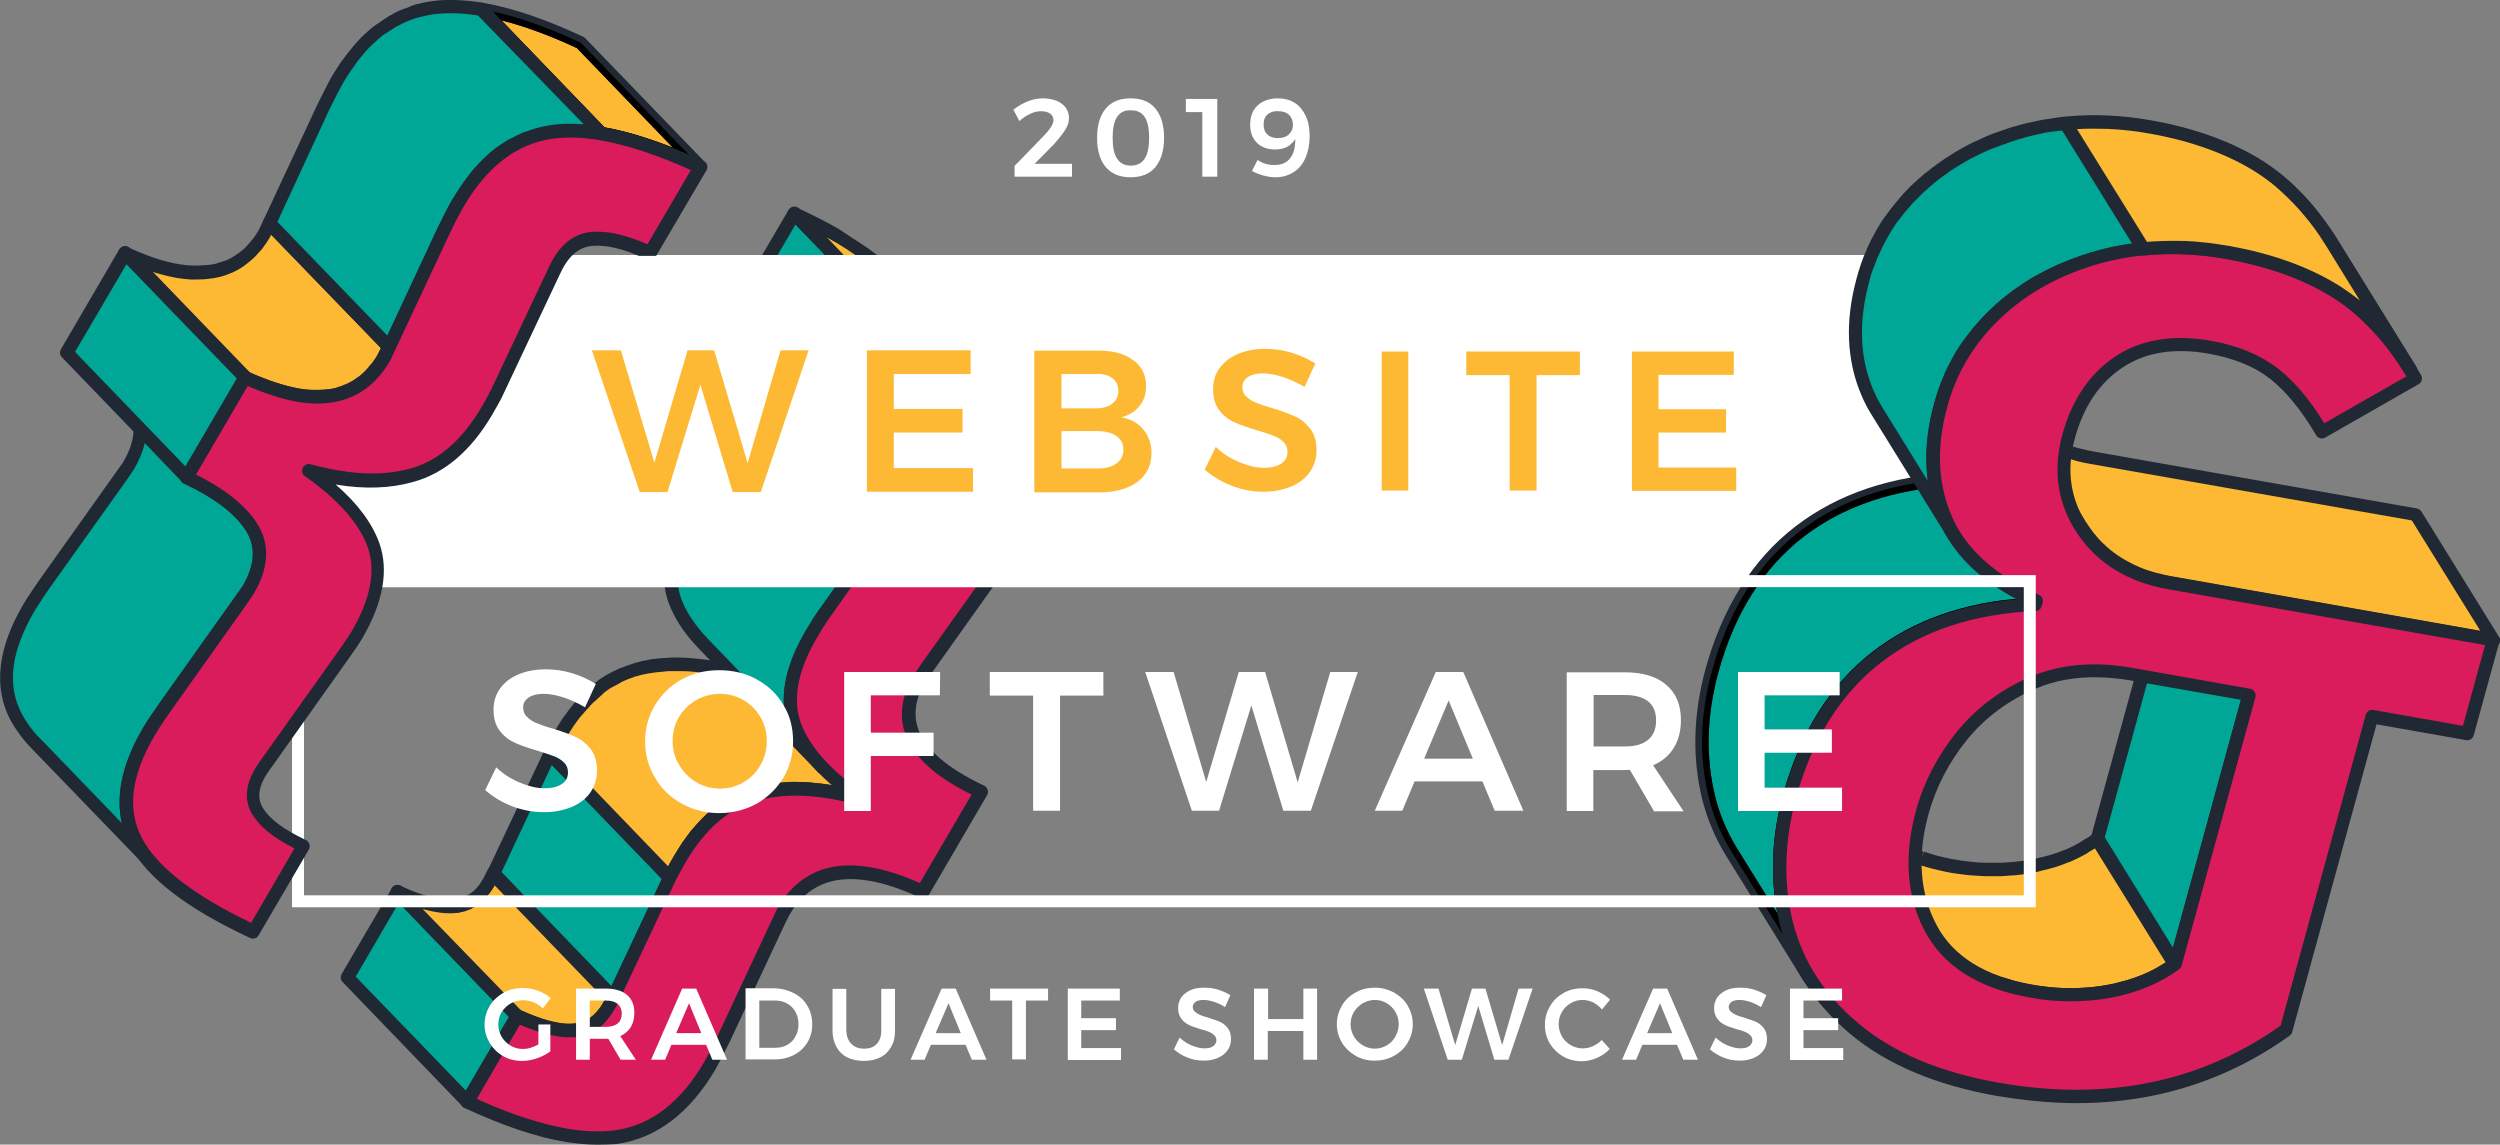 <?xml version="1.0" encoding="utf-8"?>
<!-- Generator: Adobe Illustrator 17.0.0, SVG Export Plug-In . SVG Version: 6.00 Build 0)  -->
<!DOCTYPE svg PUBLIC "-//W3C//DTD SVG 1.1//EN" "http://www.w3.org/Graphics/SVG/1.1/DTD/svg11.dtd">
<svg version="1.1" id="Layer_1" xmlns="http://www.w3.org/2000/svg" xmlns:xlink="http://www.w3.org/1999/xlink" x="0px" y="0px"
	 width="836.3px" height="382.9px" viewBox="0 0 836.3 382.9" enable-background="new 0 0 836.3 382.9" xml:space="preserve">
<rect x="0" y="0" width="836.3" height="382.9" fill="#808080" stroke="none"/>
<g>
	<g>
		<g>
			<polygon fill="#00A796" points="205.2,333.9 165.1,292.4 184,252.1 224.1,293.6 			"/>
			<path fill="#202933" d="M205.2,336.1c-0.6,0-1.2-0.2-1.6-0.7l-40.1-41.6c-0.6-0.7-0.8-1.7-0.4-2.5l19-40.3
				c0.3-0.7,0.9-1.1,1.7-1.2c0.7-0.1,1.5,0.1,2,0.7l40.1,41.6c0.6,0.7,0.8,1.7,0.4,2.5l-19,40.3c-0.3,0.7-0.9,1.1-1.7,1.2
				C205.4,336.1,205.3,336.1,205.2,336.1z M167.7,291.9l36.8,38.1l16.9-36l-36.8-38.1L167.7,291.9z"/>
		</g>
	</g>
	<g>
		<g>
			<polygon fill="#00A796" points="156.3,368.6 116.2,327 133,298.3 173.1,339.9 			"/>
			<path fill="#202933" d="M156.3,370.8c-0.6,0-1.2-0.2-1.6-0.7l-40.1-41.6c-0.7-0.7-0.8-1.8-0.3-2.7l16.8-28.7c0.4-0.6,1-1,1.7-1.1
				c0.7-0.1,1.4,0.2,1.9,0.7l40.1,41.6c0.7,0.7,0.8,1.8,0.3,2.7l-16.8,28.7c-0.4,0.6-1,1-1.7,1.1
				C156.5,370.8,156.4,370.8,156.3,370.8z M119,326.7l36.9,38.2l14.4-24.7L133.4,302L119,326.7z"/>
		</g>
	</g>
	<g>
		<path fill="#FDB933" d="M202.1,339c0.1-0.1,0.2-0.2,0.2-0.3c0.3-0.5,0.7-1,1-1.5c0.2-0.2,0.3-0.5,0.5-0.7c0.5-0.8,0.9-1.6,1.3-2.6
			l-40.1-41.6c-0.4,0.9-0.9,1.8-1.3,2.6c-0.1,0.3-0.3,0.5-0.5,0.7c-0.3,0.5-0.7,1-1,1.5c-0.2,0.3-0.4,0.5-0.6,0.7
			c-0.3,0.4-0.7,0.8-1,1.1c-0.2,0.2-0.5,0.5-0.7,0.7c-0.2,0.2-0.4,0.3-0.6,0.5c-0.3,0.3-0.7,0.5-1,0.8c-0.1,0.1-0.3,0.2-0.4,0.3
			c-0.5,0.3-1,0.6-1.5,0.8c-0.1,0-0.1,0.1-0.2,0.1c-0.5,0.2-0.9,0.4-1.4,0.5c-0.4,0.1-0.8,0.2-1.2,0.3c-0.3,0.1-0.6,0.1-0.9,0.2
			c-1.9,0.2-4.1,0.1-6.4-0.3c-3.9-0.7-8.4-2.1-13.4-4.5l40.1,41.6c5,2.3,9.5,3.8,13.4,4.5c2.3,0.4,4.5,0.5,6.4,0.3
			c0.1,0,0.2,0,0.3,0c0.2,0,0.4-0.1,0.6-0.1c0.4-0.1,0.8-0.1,1.2-0.3c0.1,0,0.1,0,0.2,0c0.4-0.1,0.8-0.3,1.2-0.5
			c0.1,0,0.1-0.1,0.2-0.1c0,0,0,0,0,0c0.4-0.2,0.9-0.4,1.3-0.7c0.1,0,0.1-0.1,0.2-0.1c0.1-0.1,0.3-0.2,0.4-0.3
			c0.2-0.1,0.4-0.3,0.6-0.4c0.1-0.1,0.3-0.2,0.4-0.3c0.2-0.2,0.4-0.3,0.6-0.5c0.1-0.1,0.2-0.2,0.4-0.3c0.1-0.1,0.2-0.3,0.3-0.4
			c0.3-0.3,0.7-0.7,1-1.1C201.9,339.3,202,339.2,202.1,339z"/>
		<path fill="#202933" d="M190.7,347c-1.4,0-3-0.1-4.6-0.4c-4.1-0.7-8.8-2.2-14-4.7c-0.2-0.1-0.5-0.3-0.7-0.5l-40.1-41.6
			c-0.7-0.8-0.8-2-0.2-2.8c0.6-0.9,1.8-1.2,2.8-0.7c4.8,2.2,9.1,3.7,12.8,4.3c2.1,0.4,4.1,0.4,5.8,0.2c0.1,0,0.2,0,0.4-0.1l0.4-0.1
			c0.4-0.1,0.7-0.1,1-0.2c0.4-0.1,0.8-0.2,1.1-0.4c0,0,0.2-0.1,0.2-0.1c0.4-0.2,0.8-0.4,1.2-0.7l0.2-0.1c0.4-0.3,0.7-0.5,1-0.7
			c0.2-0.1,0.3-0.3,0.5-0.4c0.2-0.2,0.4-0.4,0.6-0.6c0.3-0.3,0.6-0.7,0.9-1c0.2-0.2,0.3-0.4,0.5-0.7c0.3-0.4,0.6-0.9,0.9-1.4
			l0.4-0.7c0.4-0.7,0.8-1.5,1.2-2.4c0.3-0.7,0.9-1.1,1.6-1.3c0.7-0.1,1.5,0.1,2,0.6l40.1,41.6c0.6,0.7,0.8,1.6,0.4,2.5
			c-0.5,1-0.9,1.9-1.4,2.7c-0.1,0.2-0.2,0.4-0.3,0.6l-0.1,0.2c-0.4,0.6-0.7,1.1-1.1,1.6c-0.1,0.2-0.2,0.3-0.3,0.4
			c-0.1,0.1-0.2,0.3-0.3,0.4c-0.4,0.5-0.8,0.9-1.2,1.3c-0.2,0.2-0.3,0.3-0.4,0.4c-0.1,0.1-0.2,0.2-0.3,0.3c-0.3,0.3-0.5,0.4-0.7,0.6
			c-0.2,0.2-0.3,0.3-0.5,0.4c-0.2,0.1-0.3,0.2-0.5,0.4l-1.4-1.7l1.2,1.9c-0.1,0.1-0.3,0.2-0.4,0.3c-0.1,0.1-0.2,0.1-0.3,0.2
			c-0.5,0.3-1,0.5-1.5,0.8c-0.1,0-0.3,0.1-0.3,0.1c-0.4,0.2-0.9,0.4-1.4,0.5c-0.1,0-0.3,0.1-0.3,0.1c-0.3,0.1-0.8,0.2-1.2,0.3
			c-0.4,0.1-0.6,0.1-0.8,0.2l-0.3,0C192.4,346.9,191.5,347,190.7,347z M174.4,338.1c4.7,2.1,8.9,3.5,12.4,4.1
			c2.1,0.4,4.1,0.4,5.8,0.2c0,0,0.2,0,0.2,0c0.2-0.1,0.4-0.1,0.5-0.1c0.4-0.1,0.7-0.1,1-0.2c0.1,0,0.2-0.1,0.3-0.1
			c0.2-0.1,0.5-0.2,0.8-0.3c0,0,0.2-0.1,0.2-0.1c0.3-0.1,0.7-0.3,1-0.5l0.8-0.5c0.1-0.1,0.2-0.1,0.2-0.2l0.3-0.3
			c0.2-0.1,0.3-0.3,0.5-0.4c0,0,0.2-0.2,0.2-0.2c0.2-0.2,0.3-0.3,0.4-0.4c0.3-0.3,0.6-0.6,0.9-1c0.1-0.1,0.2-0.2,0.3-0.3
			c0.1-0.2,0.2-0.3,0.3-0.4c0.3-0.4,0.6-0.9,0.9-1.3l0.4-0.7c0.2-0.3,0.4-0.7,0.6-1l-36.9-38.2c-0.1,0.2-0.2,0.3-0.3,0.5l-0.1,0.2
			c-0.4,0.6-0.7,1.1-1.1,1.6c-0.2,0.3-0.4,0.6-0.6,0.8c-0.4,0.4-0.7,0.9-1.1,1.3c-0.3,0.3-0.5,0.6-0.8,0.8c-0.2,0.2-0.4,0.4-0.7,0.6
			c-0.4,0.3-0.8,0.6-1.2,0.9c-0.2,0.2-0.4,0.3-0.5,0.3c-0.6,0.4-1.2,0.7-1.8,1c-0.1,0-0.2,0.1-0.3,0.1c-0.5,0.2-1,0.4-1.6,0.6
			c-0.5,0.1-0.9,0.2-1.4,0.3l-0.3,0.1c-0.3,0.1-0.5,0.1-0.8,0.1c-2.1,0.2-4.5,0.2-7-0.3c-1.4-0.2-2.9-0.6-4.5-1L174.4,338.1z"/>
	</g>
	<g>
		<path fill="#FDB933" d="M247.5,225.6c-3.5-1-6.8-1.7-10-2.3c-1.5-0.2-2.9-0.4-4.4-0.6c-0.4,0-0.8-0.1-1.1-0.1
			c-1.3-0.1-2.5-0.2-3.7-0.2c-0.2,0-0.4,0-0.6,0c-1.4,0-2.7,0-4,0c-0.3,0-0.7,0-1,0.1c-1.1,0.1-2.2,0.2-3.2,0.3
			c-0.2,0-0.4,0-0.6,0.1c-0.1,0-0.2,0-0.3,0c-0.7,0.1-1.4,0.2-2,0.3c-0.3,0.1-0.7,0.1-1,0.2c-1,0.2-2,0.4-2.9,0.7
			c-0.3,0.1-0.6,0.2-0.8,0.2c-0.4,0.1-0.7,0.3-1.1,0.4c-0.8,0.3-1.6,0.6-2.4,0.9c-0.2,0.1-0.4,0.1-0.6,0.2c-0.4,0.2-0.7,0.4-1,0.5
			c-0.6,0.3-1.3,0.6-1.9,1c-0.2,0.1-0.5,0.2-0.7,0.4c-0.3,0.2-0.6,0.4-0.9,0.6c-0.6,0.4-1.2,0.8-1.8,1.3c-0.2,0.2-0.5,0.3-0.7,0.5
			c-0.2,0.2-0.5,0.4-0.7,0.6c-0.8,0.6-1.5,1.3-2.3,2c-0.3,0.2-0.5,0.4-0.8,0.7c-0.2,0.2-0.4,0.4-0.6,0.6c-0.3,0.3-0.6,0.7-1,1
			c-0.6,0.7-1.2,1.3-1.8,2c-0.3,0.4-0.6,0.7-0.9,1.1c-0.2,0.2-0.3,0.4-0.5,0.6c-0.4,0.6-0.9,1.2-1.3,1.8c-0.3,0.4-0.6,0.8-0.8,1.1
			c-0.8,1.2-1.6,2.5-2.4,3.8c-1.6,2.8-2.8,5-3.6,6.6l40.1,41.6c0.7-1.6,1.9-3.8,3.6-6.6c0.8-1.3,1.6-2.6,2.4-3.8
			c0.3-0.4,0.6-0.8,0.8-1.1c0.6-0.8,1.2-1.6,1.8-2.4c0.3-0.4,0.6-0.7,0.9-1.1c0.6-0.7,1.2-1.4,1.8-2c0.3-0.3,0.6-0.7,1-1
			c0.5-0.5,0.9-0.9,1.4-1.3c0.7-0.7,1.5-1.3,2.3-2c0.5-0.4,0.9-0.7,1.4-1.1c0.6-0.4,1.2-0.9,1.8-1.3c0.5-0.3,1-0.7,1.6-1
			c0.6-0.4,1.2-0.7,1.9-1c0.5-0.3,1.1-0.5,1.6-0.8c0.8-0.3,1.6-0.6,2.4-0.9c0.6-0.2,1.3-0.5,1.9-0.7c1-0.3,1.9-0.5,2.9-0.7
			c0.3-0.1,0.7-0.1,1-0.2c0.7-0.1,1.3-0.2,2-0.3c0.3,0,0.6-0.1,0.8-0.1c1.1-0.1,2.1-0.2,3.2-0.3c0.3,0,0.7,0,1-0.1
			c1.3-0.1,2.7-0.1,4,0c0.2,0,0.4,0,0.6,0c1.2,0,2.4,0.1,3.7,0.2c0.4,0,0.8,0.1,1.1,0.1c1.4,0.2,2.9,0.3,4.4,0.6
			c3.2,0.5,6.6,1.3,10,2.3L247.5,225.6z"/>
		<path fill="#202933" d="M224.1,295.9c-0.6,0-1.2-0.2-1.6-0.7l-40.1-41.6c-0.6-0.7-0.8-1.6-0.4-2.5c0.8-1.7,2-4,3.7-6.8
			c0.8-1.3,1.6-2.6,2.5-4c0.2-0.3,0.4-0.5,0.6-0.8l0.7-0.9c0.3-0.5,0.7-0.9,1-1.4c0.1-0.1,0.2-0.3,0.3-0.4l0.2-0.2
			c0.3-0.3,0.5-0.7,0.8-1c0.7-0.9,1.4-1.6,2-2.3c0.3-0.4,0.7-0.7,1-1.1l0.2-0.2c0.1-0.1,0.3-0.3,0.4-0.4c0.2-0.2,0.4-0.3,0.6-0.5
			l0.3-0.2c0.8-0.7,1.6-1.4,2.4-2.1l0.2-0.2c0.2-0.2,0.3-0.3,0.5-0.4c0.2-0.1,0.4-0.3,0.5-0.4l0.2-0.2c0.6-0.5,1.3-0.9,2-1.3
			l0.3-0.2c0.2-0.2,0.4-0.3,0.7-0.4c0.2-0.1,0.3-0.2,0.5-0.3l0.2-0.1c0.6-0.4,1.3-0.7,2-1l0.4-0.2c0.2-0.1,0.5-0.3,0.8-0.4
			c0.2-0.1,0.3-0.1,0.5-0.2c1-0.4,1.9-0.7,2.7-1l0.4-0.1c0.3-0.1,0.5-0.2,0.8-0.3l0.9-0.3c1-0.3,2-0.5,3.1-0.8
			c0.2,0,0.5-0.1,0.7-0.1l0.4-0.1c0.7-0.1,1.4-0.3,2.1-0.4l0.3,0c0.1,0,0.3,0,0.4,0c1.3-0.2,2.4-0.3,3.5-0.3l1-0.1
			c1.4-0.1,2.8-0.1,4.2,0l0.4,0c1.5,0.1,2.8,0.1,4.1,0.3c0.4,0,0.8,0.1,1.2,0.1c1.5,0.2,3,0.3,4.5,0.6c3.3,0.6,6.8,1.3,10.3,2.3
			c0.4,0.1,0.7,0.3,1,0.6l40.1,41.6c0.7,0.7,0.8,1.8,0.3,2.7c-0.5,0.9-1.5,1.3-2.5,1c-3.4-1-6.7-1.7-9.8-2.2
			c-1.4-0.2-2.9-0.4-4.3-0.6l-1.1-0.1c-1.2-0.1-2.4-0.2-3.6-0.2l-0.5,0c-1.3,0-2.6,0-3.9,0l-1,0.1c-1,0.1-2.1,0.2-3.1,0.3l-0.8,0.1
			c-0.7,0.1-1.3,0.2-1.9,0.3l-1,0.2c-0.9,0.2-1.9,0.4-2.8,0.7c-0.4,0.1-0.8,0.3-1.2,0.4l-0.6,0.2c-0.8,0.3-1.5,0.5-2.3,0.9
			c-0.5,0.2-1,0.5-1.5,0.7c-0.6,0.3-1.2,0.6-1.7,0.9c-0.5,0.3-1,0.6-1.5,0.9c-0.6,0.4-1.2,0.8-1.7,1.2c-0.4,0.3-0.9,0.7-1.3,1
			c-0.7,0.6-1.4,1.2-2.1,1.9l-0.3,0.3c-0.3,0.3-0.7,0.6-1,0.9c-0.3,0.3-0.6,0.6-0.9,1c-0.6,0.6-1.2,1.3-1.7,1.9l-0.2,0.2
			c-0.2,0.3-0.4,0.5-0.7,0.8c-0.6,0.7-1.1,1.5-1.7,2.3l-0.3,0.5c-0.2,0.2-0.3,0.4-0.5,0.6c-0.9,1.3-1.6,2.5-2.4,3.7
			c-1.6,2.7-2.7,4.9-3.5,6.4c-0.3,0.7-0.9,1.1-1.6,1.3C224.4,295.8,224.2,295.9,224.1,295.9z M186.7,251.6l36.8,38.2
			c0.6-1.2,1.4-2.5,2.2-3.9c0.8-1.3,1.6-2.6,2.5-4c0.2-0.3,0.4-0.5,0.6-0.8l0.3-0.4c0.6-0.8,1.2-1.7,1.8-2.5
			c0.2-0.3,0.5-0.6,0.8-0.9l0.2-0.2c0.6-0.7,1.2-1.4,1.9-2.1c0.3-0.4,0.7-0.7,1-1.1c0.4-0.4,0.8-0.7,1.1-1.1l0.3-0.3
			c0.8-0.7,1.6-1.4,2.4-2.1c0.5-0.4,1-0.8,1.5-1.1c0.6-0.5,1.3-0.9,2-1.3c0.6-0.4,1.1-0.7,1.7-1c0.7-0.4,1.3-0.7,2-1
			c0.6-0.3,1.2-0.6,1.7-0.8c0.9-0.4,1.7-0.7,2.6-1l0.6-0.2c0.5-0.2,1-0.4,1.5-0.5c1-0.3,2-0.5,3.1-0.8c0.2,0,0.5-0.1,0.7-0.1
			l0.4-0.1c0.7-0.1,1.4-0.3,2.1-0.4l0.9-0.1c1.1-0.1,2.2-0.2,3.3-0.3l1-0.1c1.4-0.1,2.8-0.1,4.2,0l0.4,0c1.5,0.1,2.7,0.1,4,0.3
			l1.2,0.1c1.5,0.2,3,0.3,4.5,0.6c0.9,0.2,1.8,0.3,2.8,0.5l-34.4-35.6c-3.2-0.9-6.3-1.6-9.2-2.1c-1.4-0.2-2.9-0.4-4.3-0.6l-1.1-0.1
			c-1.2-0.1-2.4-0.2-3.6-0.2l-0.6,0c-1.3,0-2.6,0-3.9,0l-1,0.1c-1,0.1-2.1,0.2-3.1,0.3l-0.8,0.1c-0.7,0.1-1.3,0.2-2,0.3l-1,0.2
			c-0.9,0.2-1.9,0.4-2.8,0.7l-0.8,0.2c-0.1,0-0.3,0.1-0.4,0.2c-0.2,0.1-0.4,0.2-0.6,0.2c-0.8,0.3-1.5,0.5-2.3,0.9
			c-0.1,0.1-0.3,0.1-0.4,0.2c-0.3,0.1-0.4,0.2-0.6,0.3c-0.2,0.1-0.4,0.2-0.5,0.3c-0.6,0.3-1.2,0.6-1.7,0.9c-0.1,0.1-0.3,0.2-0.4,0.2
			l-0.2,0.1c-0.1,0.1-0.2,0.2-0.4,0.2c-0.2,0.1-0.3,0.2-0.5,0.3c-0.6,0.4-1.2,0.8-1.7,1.2c-0.1,0.1-0.3,0.2-0.4,0.3
			c-0.1,0.1-0.2,0.1-0.2,0.2c-0.1,0.1-0.1,0.1-0.2,0.2c-0.1,0.1-0.3,0.3-0.4,0.4c-0.7,0.6-1.4,1.2-2.1,1.9c-0.1,0.1-0.3,0.3-0.5,0.4
			c-0.1,0.1-0.2,0.2-0.3,0.3l-0.6,0.6c-0.3,0.3-0.6,0.6-0.9,1c-0.6,0.6-1.2,1.3-1.7,1.9c-0.4,0.5-0.6,0.7-0.9,1l-0.4,0.5
			c-0.3,0.4-0.6,0.8-0.9,1.2l-0.7,1c-0.2,0.2-0.3,0.4-0.5,0.7c-0.9,1.3-1.6,2.5-2.4,3.7C188.3,248.6,187.4,250.3,186.7,251.6z"/>
	</g>
	<g>
		<path fill="#00A796" d="M265.8,242.4c-3-8.5-1.2-18.5,5.5-30c1.8-3.1,3.3-5.4,4.3-6.9l26.2-36.9c4.2-5.8,5.1-10.8,2.6-15
			c-0.3-0.6-0.7-1.2-1.2-1.7s-0.9-1.1-1.5-1.7l-40.1-41.6c1.1,1.1,2,2.3,2.6,3.4c2.4,4.2,1.6,9.2-2.6,15l-26.2,36.9
			c-1.1,1.5-2.5,3.8-4.3,6.9c-6.7,11.5-8.6,21.5-5.5,30c1.8,4.9,4.9,9.7,9.5,14.5l40.1,41.6C270.7,252.1,267.5,247.3,265.8,242.4z"
			/>
		<path fill="#202933" d="M275.3,259.1c-0.6,0-1.2-0.2-1.6-0.7l-40.1-41.6c-4.8-5-8.1-10.1-10-15.3c-3.2-9.1-1.3-19.8,5.7-31.8
			c1.8-3.1,3.3-5.5,4.5-7.1l26.2-36.9c3.7-5.1,4.5-9.2,2.5-12.6c-0.6-1-1.4-2-2.3-3l0,0l0,0c-0.9-0.9-0.8-2.3,0.1-3.1
			c0.9-0.9,2.3-0.8,3.1,0.1l40.1,41.6c0.6,0.6,1.1,1.3,1.6,1.9c0.5,0.6,0.9,1.3,1.3,2c2.9,5.1,2,10.9-2.8,17.5l-26.2,36.9
			c-1.1,1.5-2.5,3.8-4.2,6.7c-6.3,10.8-8.1,20.3-5.4,28.1c1.6,4.6,4.7,9.2,9,13.7l0,0c0.9,0.9,0.8,2.3-0.1,3.1
			C276.4,258.9,275.8,259.1,275.3,259.1z M268,118.1c-0.3,3.2-1.8,6.6-4.4,10.2l-26.2,36.9c-1.1,1.5-2.5,3.8-4.2,6.7
			c-6.3,10.8-8.1,20.3-5.4,28.1c1.6,4.6,4.7,9.2,9,13.7l26.2,27.2c-2.2-8.6-0.1-18.6,6.4-29.7c1.8-3.1,3.3-5.5,4.5-7.1l26.2-36.9
			c3.7-5.1,4.5-9.2,2.5-12.6c-0.3-0.5-0.6-1-1-1.5c-0.4-0.5-0.8-1-1.3-1.5L268,118.1z"/>
	</g>
	<g>
		<polygon fill="#00A796" points="305.8,113 265.7,71.4 248.9,100.1 289,141.7 		"/>
		<path fill="#202933" d="M289,143.9c-0.6,0-1.2-0.2-1.6-0.7l-40.1-41.6c-0.7-0.7-0.8-1.8-0.3-2.7l16.8-28.7c0.4-0.6,1-1,1.7-1.1
			c0.7-0.1,1.4,0.2,1.9,0.7l40.1,41.6c0.7,0.7,0.8,1.8,0.3,2.7L291,142.8c-0.4,0.6-1,1-1.7,1.1C289.2,143.9,289.1,143.9,289,143.9z
			 M251.7,99.8l36.9,38.2l14.4-24.7l-36.9-38.2L251.7,99.8z"/>
	</g>
	<g>
		<path fill="#FDB933" d="M312.5,116.3c1.1,0.6,2.2,1.1,3.2,1.7c0.6,0.3,1.2,0.7,1.8,1c0.9,0.5,1.8,1,2.7,1.5c0.6,0.3,1.2,0.7,1.7,1
			c0.8,0.5,1.6,1,2.4,1.5c0.6,0.4,1.2,0.8,1.8,1.2c0.7,0.5,1.4,0.9,2.1,1.4c0.6,0.4,1.1,0.8,1.7,1.2c0.6,0.5,1.3,0.9,1.9,1.4
			c0.5,0.4,1,0.8,1.5,1.2c0.6,0.5,1.1,0.9,1.7,1.4c0.5,0.4,0.9,0.8,1.4,1.2c0.8,0.7,1.6,1.5,2.3,2.2l-40.1-41.6
			c-0.5-0.5-1.1-1.1-1.6-1.6c-0.2-0.2-0.4-0.4-0.6-0.6c-0.4-0.4-0.9-0.8-1.4-1.2c-0.5-0.5-1.1-0.9-1.7-1.4c-0.5-0.4-1-0.8-1.5-1.2
			c-0.6-0.5-1.2-0.9-1.9-1.4c-0.6-0.4-1.1-0.8-1.7-1.2c-0.7-0.5-1.4-0.9-2.1-1.4c-0.6-0.4-1.2-0.8-1.8-1.2c-0.3-0.2-0.6-0.4-0.9-0.6
			c-0.5-0.3-1-0.6-1.5-0.9c-0.6-0.3-1.1-0.7-1.7-1c-0.9-0.5-1.8-1-2.7-1.5c-0.6-0.3-1.2-0.7-1.8-1c-1-0.6-2.1-1.1-3.2-1.7
			c-0.5-0.3-1-0.5-1.6-0.8c-1.7-0.8-3.4-1.7-5.1-2.5l40.1,41.6c1.8,0.8,3.5,1.6,5.1,2.5C311.5,115.7,312,116,312.5,116.3z"/>
		<path fill="#202933" d="M338.6,136.5c-0.6,0-1.2-0.2-1.6-0.7l0,0l0,0c-0.7-0.7-1.4-1.4-2.2-2.1c-0.4-0.4-0.9-0.8-1.3-1.2
			c-0.5-0.5-1.1-0.9-1.6-1.4c-0.5-0.4-1-0.8-1.5-1.2c-0.6-0.5-1.2-0.9-1.8-1.4c-0.5-0.4-1.1-0.8-1.7-1.2c-0.7-0.5-1.3-0.9-2-1.4
			c-0.6-0.4-1.2-0.8-1.8-1.2c-0.8-0.5-1.5-1-2.3-1.4l-0.3-0.2c-0.5-0.3-0.9-0.6-1.4-0.8c-0.9-0.5-1.8-1-2.7-1.5l-1.8-1
			c-1-0.6-2.1-1.1-3.2-1.7l-1.6-0.8c-1.6-0.8-3.3-1.6-5.1-2.4c-0.2-0.1-0.5-0.3-0.7-0.5L264.1,73c-0.7-0.8-0.8-2-0.2-2.8
			c0.6-0.9,1.8-1.2,2.8-0.7c1.8,0.8,3.5,1.7,5.2,2.5l1.6,0.8c1.1,0.6,2.2,1.1,3.3,1.7c0.4,0.2,0.9,0.5,1.3,0.7l0.5,0.3
			c0.9,0.5,1.9,1,2.7,1.6c0.5,0.3,1,0.6,1.4,0.9l0.9,0.6c0.3,0.2,0.6,0.4,0.9,0.6l0.9,0.6c0.6,0.4,1.3,0.8,1.9,1.2
			c0.7,0.5,1.4,1,2.1,1.4c0.6,0.4,1.2,0.8,1.7,1.2c0.7,0.5,1.3,1,1.9,1.4c0.5,0.4,1.1,0.8,1.6,1.3c0.6,0.5,1.2,1,1.7,1.5
			c0.5,0.4,1,0.8,1.4,1.3l0.2,0.2c0.1,0.1,0.3,0.3,0.4,0.4c0.6,0.6,1.1,1.1,1.7,1.7l40.1,41.6c0.9,0.9,0.8,2.3-0.1,3.1
			C339.7,136.3,339.1,136.5,338.6,136.5z M307.1,111.2c1.7,0.8,3.2,1.5,4.8,2.3l1.6,0.8c1.1,0.6,2.2,1.1,3.2,1.7
			c0.4,0.2,0.8,0.5,1.2,0.7l0.6,0.3c0.2,0.1,0.4,0.2,0.5,0.3l-22.2-23c-0.5-0.5-1-1-1.6-1.5l-0.6-0.6c-0.4-0.4-0.9-0.8-1.3-1.2
			c-0.5-0.5-1.1-0.9-1.6-1.4c-0.5-0.4-1-0.8-1.5-1.2c-0.6-0.5-1.2-0.9-1.8-1.4c-0.5-0.4-1.1-0.8-1.6-1.2c-0.7-0.5-1.3-0.9-2-1.4
			c-0.6-0.4-1.2-0.8-1.8-1.2l-0.8-0.5c-0.3-0.2-0.6-0.3-0.8-0.5l-1-0.6c-0.5-0.3-0.9-0.6-1.4-0.8c-0.8-0.5-1.6-0.9-2.4-1.4
			L307.1,111.2z"/>
	</g>
	<g>
		<g>
			<path fill="#DA1C5C" d="M305.8,113c20.6,9.6,33.7,19.6,39.2,29.9c5.5,10.3,4.1,22.6-4.2,36.9c-1,1.7-2.8,4.5-5.4,8.1l-25.6,35.9
				l-2.2,3.3c-8.7,14.8-1.8,27.4,20.6,37.8l-19.5,33.4c-6.5-3-12.5-5-17.9-5.9c-13-2.2-22.5,2-28.7,12.4l-1.7,3.5l-18.2,39
				c-2.1,4.3-3.7,7.4-4.7,9.1c-8.3,14.3-18.8,22.2-31.5,24c-4.9,0.7-10.4,0.5-16.4-0.5c-9.6-1.6-20.7-5.3-33.3-11.2l16.8-28.7
				c5,2.3,9.5,3.8,13.4,4.5c2.3,0.4,4.5,0.5,6.4,0.3c5.2-0.6,9.2-4.2,12.3-10.7l19-40.3c0.7-1.6,1.9-3.8,3.6-6.6
				c6.7-11.5,15-18.6,25-21.4c7.3-2.1,15.6-2.3,24.9-0.8c3.2,0.5,6.6,1.3,10,2.3c-11.5-8-18.8-16.3-21.8-24.7
				c-3-8.5-1.2-18.5,5.5-30c1.8-3.1,3.3-5.4,4.3-6.9l26.2-36.9c4.2-5.8,5.1-10.8,2.6-15c-2.5-4.2-7.6-8.2-15.5-11.9L305.8,113z"/>
			<path fill="#202933" d="M199.9,382.9c-3.3,0-6.9-0.3-10.7-0.9c-9.8-1.6-21.2-5.5-33.9-11.4c-0.6-0.3-1-0.8-1.2-1.4
				c-0.2-0.6-0.1-1.2,0.2-1.8l16.8-28.7c0.6-1,1.8-1.4,2.9-0.9c4.8,2.2,9.1,3.7,12.8,4.3c2.1,0.4,4.1,0.4,5.8,0.2
				c4.4-0.5,7.8-3.6,10.5-9.4l19-40.3c0.8-1.7,2-4,3.7-6.8c7-11.9,15.8-19.5,26.3-22.4c7.6-2.1,16.3-2.4,25.8-0.8
				c0.1,0,0.2,0,0.4,0.1c-7.3-6.3-12.2-12.9-14.6-19.6c-3.2-9.1-1.3-19.8,5.7-31.8c1.8-3.1,3.3-5.5,4.5-7.1l26.2-36.9
				c3.7-5.1,4.5-9.2,2.5-12.6c-2.2-3.8-7.1-7.5-14.5-11c-0.6-0.3-1-0.8-1.2-1.4c-0.2-0.6-0.1-1.2,0.2-1.8l16.8-28.7
				c0.6-1,1.8-1.4,2.9-0.9c20.9,9.8,34.5,20.1,40.2,30.8c5.9,11,4.5,24.2-4.2,39.1c-1.1,1.9-3,4.8-5.5,8.3l-27.8,39.1
				c-3.2,5.4-4,10.4-2.5,15.2c2.2,7,9.7,13.5,22.2,19.4c0.6,0.3,1,0.8,1.2,1.4s0.1,1.2-0.2,1.8l-19.5,33.4c-0.6,1-1.8,1.4-2.9,0.9
				c-6.3-2.9-12.1-4.9-17.3-5.7c-12.1-2-20.7,1.7-26.4,11.4l-1.7,3.4l-18.2,38.9c-2.1,4.3-3.7,7.4-4.8,9.3
				c-8.7,14.8-19.8,23.2-33.1,25.1C204.3,382.8,202.1,382.9,199.9,382.9z M159.5,367.6c11.4,5.2,21.7,8.5,30.5,10
				c5.8,1,11.1,1.1,15.7,0.5c11.9-1.6,22-9.3,29.9-22.9c1-1.7,2.6-4.8,4.6-9l19.9-42.5c6.7-11.4,17.1-16,31-13.6
				c5,0.8,10.6,2.6,16.6,5.3l17.3-29.6c-12.6-6.2-19.9-13.1-22.4-21c-1.9-5.9-0.8-12.3,3-18.9l2.3-3.4l25.6-35.9
				c3-4.3,4.5-6.7,5.3-8c7.9-13.5,9.3-25.1,4.2-34.7c-5.1-9.5-17.4-19-36.4-28l-14.5,24.8c7.1,3.6,11.8,7.4,14.3,11.7
				c2.9,5.1,2,10.9-2.8,17.5l-26.2,36.9c-1.1,1.5-2.5,3.8-4.2,6.7c-6.3,10.8-8.1,20.3-5.4,28.1c2.9,8,9.9,16,21,23.7
				c0.9,0.6,1.2,1.8,0.7,2.8c-0.5,1-1.6,1.5-2.6,1.2c-3.4-1-6.7-1.7-9.8-2.2c-8.9-1.5-16.9-1.2-23.9,0.7
				c-9.3,2.6-17.3,9.5-23.7,20.4c-1.6,2.7-2.7,4.9-3.5,6.4l-19,40.3c-3.4,7.3-8.1,11.3-14,12c-2.1,0.2-4.5,0.2-7-0.3
				c-3.6-0.6-7.6-1.9-12.1-3.8L159.5,367.6z"/>
		</g>
	</g>
</g>
<g>
	<g>
		<rect x="99.7" y="87.3" fill="#FFFFFF" width="553.9" height="107.1"/>
		<path fill="#FFFFFF" d="M655.6,196.4H97.7V85.3h557.9V196.4z M101.7,192.4h549.9V89.3H101.7V192.4z"/>
	</g>
</g>
<g>
	<path fill="#FDB933" d="M261.1,117.2h9.4l-16,47.4h-9.4l-10.8-35.9l-11,35.9H214l-16-47.4h9.7l11.2,37.6l11.1-37.6h8.9l11.2,37.7
		L261.1,117.2z"/>
	<path fill="#FDB933" d="M290,117.2h34.7v7.9h-25.7v11.7h23v7.9h-23v11.9h26.5v7.9H290V117.2z"/>
	<path fill="#FDB933" d="M379,120.4c2.9,2.1,4.4,5,4.4,8.7c0,2.6-0.7,4.9-2.2,6.7c-1.5,1.9-3.5,3.1-6.1,3.8c3.2,0.6,5.6,1.9,7.4,4.1
		s2.7,4.8,2.7,7.9c0,4.1-1.6,7.3-4.7,9.6c-3.1,2.3-7.4,3.5-12.8,3.5H346v-47.4h21.1C372.1,117.2,376.1,118.3,379,120.4z M372.1,135
		c1.3-1,2-2.5,2-4.3c0-1.8-0.7-3.2-2-4.2c-1.3-1-3.2-1.5-5.5-1.4h-11.5v11.5h11.5C368.9,136.6,370.8,136.1,372.1,135z M373.4,155.1
		c1.6-1.1,2.4-2.7,2.4-4.7c0-1.9-0.8-3.5-2.4-4.6c-1.6-1.1-3.9-1.6-6.8-1.6h-11.5v12.5h11.5C369.5,156.8,371.7,156.3,373.4,155.1z"
		/>
	<path fill="#FDB933" d="M429.1,126.1c-2.5-0.8-4.7-1.2-6.6-1.2c-2.1,0-3.8,0.4-5,1.2c-1.2,0.8-1.9,1.9-1.9,3.3
		c0,1.3,0.4,2.4,1.3,3.2c0.9,0.9,1.9,1.6,3.3,2.1c1.3,0.6,3.1,1.2,5.3,1.8c3.1,0.9,5.7,1.9,7.7,2.8c2,0.9,3.7,2.3,5.1,4.1
		c1.4,1.8,2.1,4.2,2.1,7.2c0,2.8-0.8,5.3-2.3,7.4c-1.5,2.1-3.6,3.7-6.3,4.8c-2.7,1.1-5.7,1.7-9.2,1.7c-3.6,0-7.2-0.7-10.6-2
		c-3.5-1.4-6.5-3.2-9-5.4l3.7-7.6c2.3,2.2,5,3.9,7.9,5.1c2.9,1.2,5.6,1.9,8.2,1.9c2.5,0,4.4-0.5,5.8-1.4c1.4-1,2.1-2.2,2.1-3.9
		c0-1.3-0.4-2.4-1.3-3.3c-0.9-0.9-2-1.6-3.3-2.1c-1.3-0.5-3.1-1.1-5.4-1.8c-3.1-0.9-5.7-1.8-7.7-2.7c-2-0.9-3.7-2.2-5.1-4
		c-1.4-1.8-2.1-4.2-2.1-7.1c0-2.7,0.7-5.1,2.2-7.1s3.5-3.6,6.1-4.7c2.6-1.1,5.7-1.7,9.1-1.7c3,0,6,0.4,8.9,1.3
		c2.9,0.9,5.6,2.1,7.9,3.6l-3.6,7.8C434,128.1,431.6,126.9,429.1,126.1z"/>
	<path fill="#FDB933" d="M462.2,117.6h8.9v46.5h-8.9V117.6z"/>
	<path fill="#FDB933" d="M490.6,117.6h37.9v7.9h-14.5v38.6h-9v-38.6h-14.5V117.6z"/>
	<path fill="#FDB933" d="M545.9,117.6h34.1v7.8h-25.2v11.5h22.6v7.8h-22.6v11.7h26v7.8h-34.9V117.6z"/>
</g>
<g>
	<g>
		<path fill="#FDB933" d="M725.9,323.6c0.6-0.4,1.2-0.8,1.8-1.2l-26-42c-1.2,0.9-2.5,1.7-3.8,2.5c-0.4,0.3-0.9,0.5-1.3,0.8
			c-1.5,0.8-3.1,1.6-4.7,2.3c-0.2,0.1-0.3,0.1-0.5,0.2c-1.5,0.6-3.1,1.2-4.7,1.7c-0.9,0.3-1.9,0.5-2.8,0.8c-1.2,0.3-2.4,0.7-3.7,0.9
			c-1.9,0.4-3.9,0.7-5.8,0.9c-0.1,0-0.2,0-0.4,0c-1.4,0.1-2.8,0.2-4.2,0.3c-0.4,0-0.7,0-1.1,0c-1.2,0-2.4,0-3.5,0
			c-0.3,0-0.6,0-0.9,0c-1.6-0.1-3.1-0.2-4.7-0.3c-0.3,0-0.7-0.1-1-0.1c-1.6-0.2-3.3-0.4-4.9-0.7c-1.7-0.3-3.4-0.7-5-1.1
			c-0.4-0.1-0.8-0.2-1.2-0.3c-1.5-0.4-3-0.8-4.4-1.3c-0.1,0-0.1,0-0.2-0.1c-1.5-0.5-2.8-1.1-4.2-1.7c-0.3-0.2-0.7-0.3-1-0.5
			c-1.2-0.6-2.4-1.2-3.5-1.8c-0.1-0.1-0.2-0.1-0.3-0.2c-1.2-0.7-2.3-1.5-3.4-2.2c-0.3-0.2-0.5-0.4-0.8-0.6c-1-0.8-2-1.6-2.9-2.5
			c0,0-0.1,0-0.1-0.1c-0.9-0.8-1.6-1.7-2.4-2.6c-0.5-0.6-0.9-1.2-1.4-1.8c-0.6-0.8-1.2-1.5-1.7-2.4c0,0,0,0,0,0l0,0c0,0,0,0,0,0
			l26,42c0.3,0.4,0.5,0.9,0.8,1.3c0.3,0.4,0.6,0.7,0.9,1.1c0.4,0.6,0.9,1.2,1.4,1.8c0.2,0.2,0.3,0.4,0.5,0.6c0.6,0.7,1.3,1.4,1.9,2
			c0,0,0.1,0,0.1,0.1c0.6,0.6,1.3,1.2,2,1.8c0.3,0.2,0.6,0.5,0.9,0.7c0.3,0.2,0.5,0.4,0.8,0.6c1.1,0.8,2.2,1.5,3.4,2.2
			c0.1,0.1,0.2,0.1,0.3,0.2c1.1,0.6,2.3,1.2,3.5,1.8c0.3,0.2,0.7,0.3,1,0.5c1.3,0.6,2.7,1.2,4.2,1.7c0.1,0,0.1,0,0.2,0.1
			c1.4,0.5,2.9,0.9,4.4,1.3c0.4,0.1,0.8,0.2,1.2,0.3c1.6,0.4,3.2,0.8,5,1.1c1.7,0.3,3.3,0.5,4.9,0.7c0.3,0,0.7,0.1,1,0.1
			c1.6,0.2,3.2,0.3,4.7,0.3c0.1,0,0.2,0,0.2,0c0.2,0,0.4,0,0.6,0c1.2,0,2.4,0,3.5,0c0.4,0,0.7,0,1.1,0c1.4-0.1,2.8-0.1,4.2-0.3
			c0,0,0.1,0,0.1,0c0.1,0,0.2,0,0.3,0c2-0.2,3.9-0.5,5.8-0.9c0.4-0.1,0.7-0.1,1.1-0.2c0.9-0.2,1.7-0.5,2.6-0.7
			c1-0.2,1.9-0.5,2.8-0.8c0.2,0,0.3-0.1,0.5-0.1c1.5-0.5,2.9-1,4.2-1.6c0.2-0.1,0.3-0.1,0.5-0.2c0,0,0,0,0.1,0
			c1.4-0.6,2.8-1.3,4.2-2c0.2-0.1,0.3-0.2,0.5-0.3c0.5-0.3,0.9-0.5,1.3-0.8C724.6,324.4,725.3,324.1,725.9,323.6z"/>
		<path fill="#202933" d="M690.3,334.9c0,0-0.2,0-0.2,0c-1.7-0.1-3.3-0.2-4.9-0.3l-1.1-0.1c-1.9-0.2-3.6-0.5-5.1-0.7
			c-1.6-0.3-3.2-0.6-5.1-1.1l-1.2-0.3c-1.7-0.5-3.2-0.9-4.5-1.3c0,0-0.2-0.1-0.2-0.1c-1.4-0.5-2.8-1-4.3-1.7
			c-0.4-0.2-0.7-0.3-1.1-0.5c-1.4-0.6-2.6-1.3-3.7-1.9l-0.3-0.2c-1.2-0.7-2.3-1.5-3.6-2.4c-0.3-0.2-0.5-0.4-0.8-0.6l-0.4-0.3
			c-0.2-0.2-0.5-0.3-0.7-0.5c-0.7-0.6-1.4-1.2-2.1-1.9c-0.8-0.8-1.5-1.5-2.1-2.2c-0.1-0.2-0.3-0.3-0.4-0.5c-0.6-0.8-1.1-1.4-1.6-2
			c-0.1-0.1-0.2-0.3-0.3-0.4c-0.2-0.3-0.4-0.5-0.6-0.8c-0.3-0.4-0.6-0.9-0.9-1.4l-26-42c-0.6-1-0.3-2.4,0.7-3c1-0.6,2.4-0.3,3,0.7
			l0,0.1c0.4,0.6,0.8,1.2,1.3,1.8l0.3,0.4c0.4,0.6,0.8,1.1,1.3,1.7c0.7,0.8,1.4,1.7,2.3,2.5c0.8,0.8,1.7,1.5,2.8,2.4
			c0.3,0.2,0.5,0.4,0.8,0.6c1.1,0.8,2.2,1.5,3.2,2.1l0.3,0.2c1,0.6,2.1,1.1,3.3,1.7c0.3,0.1,0.6,0.3,1,0.4c1.4,0.6,2.8,1.2,4,1.6
			l-0.5,2.1l0.7-2.1c1.2,0.4,2.6,0.8,4.2,1.3c0.4,0.1,0.8,0.2,1.2,0.3c1.8,0.4,3.3,0.8,4.8,1c1.5,0.3,3,0.5,4.8,0.7l1,0.1
			c1.5,0.2,3,0.3,4.5,0.3l1,0c1.2,0,2.3,0,3.4,0l1.1,0c1.4-0.1,2.7-0.1,4-0.3l0.4,0c2-0.2,3.9-0.5,5.6-0.8c0.9-0.2,1.8-0.4,2.7-0.6
			l1.7-0.4c0.6-0.2,1.3-0.3,1.9-0.5c1.6-0.5,3.1-1,4.5-1.6l0.4-0.1c1.6-0.7,3.1-1.4,4.6-2.3c0.3-0.1,0.5-0.3,0.8-0.5l0.5-0.3
			c1.4-0.8,2.5-1.5,3.6-2.3c0.5-0.4,1.1-0.5,1.7-0.4c0.6,0.1,1.1,0.5,1.5,1l26,42c0.6,1,0.4,2.2-0.6,2.9c-0.6,0.4-1.2,0.9-1.9,1.3
			c-0.5,0.3-1,0.6-1.5,0.9l-1.1,0.6c-0.3,0.2-0.6,0.4-1,0.6c-0.3,0.2-0.4,0.2-0.5,0.3c-1.4,0.7-2.8,1.4-4.3,2.1
			c-0.2,0.1-0.3,0.1-0.4,0.2c-1.8,0.7-3.2,1.2-4.5,1.7c-0.1,0-0.3,0.1-0.4,0.1c-0.8,0.2-1.5,0.4-2.3,0.6l-1.7,0.4
			c-0.6,0.2-1.2,0.3-1.8,0.5l-1.2,0.2c-1.9,0.4-3.9,0.7-6,0.9l-0.3,0c-1.5,0.1-3,0.2-4.4,0.3l-0.9,0c-1.4,0-2.6,0-3.9,0L690.3,334.9
			C690.3,334.9,690.3,334.9,690.3,334.9z M669.6,326.8c1.2,0.4,2.6,0.8,4.2,1.3l1.2,0.3c1.8,0.4,3.3,0.8,4.8,1
			c1.4,0.3,3,0.5,4.8,0.7l1,0.1c1.5,0.1,3,0.3,4.4,0.3l0.4,0l0.6,0c1.2,0,2.3,0,3.4,0c0,0,0.2,0,0.2,0l0.8,0
			c1.4-0.1,2.7-0.1,4.1-0.3c0,0,0.4,0,0.4,0c2-0.2,3.9-0.5,5.6-0.8l1.1-0.2c0.5-0.1,1-0.2,1.5-0.4c0.3-0.1,0.7-0.2,1-0.3l0.8-0.2
			c0.7-0.2,1.3-0.3,1.9-0.5c0.1,0,0.2-0.1,0.4-0.1c1.3-0.4,2.6-0.9,4.2-1.5l0.3-0.1c0.1,0,0.3-0.1,0.3-0.1c1.2-0.5,2.6-1.2,3.8-1.8
			c0.3-0.2,0.4-0.2,0.5-0.3c0.3-0.1,0.5-0.3,0.8-0.5l1.2-0.7c0.4-0.2,0.8-0.5,1.2-0.7c0,0,0,0,0,0l-23.7-38.2
			c-0.6,0.4-1.3,0.8-2,1.2l-0.4,0.3c-0.3,0.2-0.6,0.4-1,0.6c-1.7,0.9-3.3,1.7-4.9,2.4c-0.1,0.1-0.3,0.1-0.4,0.1
			c-1.7,0.7-3.3,1.3-5,1.8c-0.7,0.2-1.4,0.4-2.2,0.6l-1.7,0.4c-1,0.3-1.9,0.5-3,0.7c-1.9,0.4-3.9,0.7-6,0.9l-0.4,0
			c-1.4,0.1-2.9,0.2-4.3,0.3l-1.1,0c-1.2,0-2.4,0-3.7,0l-0.9,0c0,0,0,0,0,0c-1.7-0.1-3.3-0.2-4.9-0.3l-0.9-0.1
			c-2-0.2-3.7-0.5-5.2-0.7c-1.6-0.3-3.2-0.6-5.1-1.1c-0.4-0.1-0.8-0.2-1.3-0.3c-1.7-0.5-3.2-0.9-4.5-1.3c0,0-0.2-0.1-0.2-0.1
			c-1.4-0.5-2.8-1-4.3-1.7c-0.4-0.2-0.7-0.3-1.1-0.5c-1.4-0.6-2.6-1.3-3.7-1.9l-0.3-0.2c-0.1-0.1-0.3-0.2-0.4-0.2l16.7,27
			c0.3,0.4,0.5,0.8,0.8,1.2c0.1,0.2,0.3,0.3,0.4,0.5c0.1,0.2,0.3,0.4,0.4,0.5c0.4,0.6,0.8,1.1,1.3,1.6c0.1,0.1,0.2,0.3,0.3,0.4
			c0.7,0.8,1.3,1.4,1.9,2.1c0.7,0.6,1.3,1.2,1.9,1.7c0.2,0.1,0.3,0.2,0.5,0.4l0.4,0.3c0.3,0.2,0.5,0.4,0.8,0.6
			c1.1,0.8,2.2,1.5,3.2,2.1l0.3,0.2c1,0.6,2.1,1.1,3.3,1.7c0.3,0.1,0.6,0.3,1,0.4c1.4,0.6,2.8,1.2,4,1.6l-0.5,2.1L669.6,326.8z"/>
	</g>
	<g>
		<g>
			<polygon fill="#00A796" points="727.7,322.4 701.7,280.4 726.4,190.5 752.3,232.4 			"/>
			<path fill="#202933" d="M727.6,324.6c-0.7,0-1.4-0.4-1.8-1l-26-42c-0.3-0.5-0.4-1.1-0.3-1.7l24.6-89.9c0.2-0.8,0.9-1.5,1.8-1.6
				c0.9-0.1,1.7,0.3,2.2,1l26,42c0.3,0.5,0.4,1.1,0.3,1.7L729.8,323c-0.2,0.8-0.9,1.5-1.8,1.6C727.9,324.6,727.7,324.6,727.6,324.6z
				 M704.1,280.1l22.8,36.9l23.1-84.2l-22.8-36.9L704.1,280.1z"/>
		</g>
	</g>
	<g>
		<path fill="#FDB933" d="M708.8,188.8c0.1,0,0.1,0.1,0.2,0.1c1.1,0.6,2.2,1.2,3.3,1.8c0.3,0.1,0.6,0.3,0.9,0.4
			c1.1,0.5,2.3,1,3.5,1.5c0,0,0.1,0,0.1,0c1.2,0.4,2.5,0.8,3.9,1.2c0.3,0.1,0.7,0.2,1,0.3c1.3,0.3,2.7,0.7,4.1,0.9l108.4,19.1
			l-26-42L699.7,153c-1.4-0.3-2.8-0.6-4.1-0.9c-0.3-0.1-0.7-0.2-1-0.3c-1.3-0.4-2.6-0.7-3.9-1.2c0,0-0.1,0-0.1,0
			c-1.2-0.4-2.4-0.9-3.5-1.5c-0.3-0.1-0.6-0.3-0.9-0.4c-1.1-0.6-2.3-1.1-3.3-1.8c-0.1,0-0.1-0.1-0.2-0.1c-1-0.6-2-1.3-2.9-2
			c-0.2-0.2-0.5-0.4-0.7-0.6c-0.9-0.7-1.8-1.5-2.7-2.3c0,0-0.1-0.1-0.1-0.1c-0.9-0.9-1.8-1.8-2.6-2.8c-0.2-0.2-0.3-0.4-0.5-0.6
			c-0.8-1-1.6-2-2.3-3c-0.3-0.5-0.6-0.9-0.9-1.4l26,42c0.3,0.5,0.6,0.9,0.9,1.4c0,0.1,0.1,0.1,0.1,0.2c0.7,1,1.4,2,2.2,2.9
			c0.2,0.2,0.3,0.4,0.5,0.6c0.2,0.2,0.3,0.4,0.5,0.6c0.7,0.7,1.4,1.5,2.1,2.2c0,0,0.1,0.1,0.1,0.1c0.7,0.6,1.3,1.2,2,1.8
			c0.2,0.2,0.4,0.3,0.7,0.5c0.2,0.2,0.5,0.4,0.7,0.5C706.8,187.5,707.8,188.2,708.8,188.8z"/>
		<path fill="#202933" d="M834,216.3c-0.1,0-0.2,0-0.3,0l-108.4-19.1c-1.3-0.2-2.7-0.5-4.3-0.9l-1-0.3c-1.6-0.4-2.9-0.8-4-1.3
			c-1.2-0.5-2.5-1-3.8-1.6c-0.3-0.1-0.6-0.3-0.9-0.4c-1.3-0.7-2.5-1.3-3.5-1.9c0,0-0.2-0.1-0.2-0.1c-1-0.6-2-1.3-3.1-2.1l-1-0.8
			c-0.2-0.1-0.3-0.2-0.5-0.4c-0.7-0.6-1.5-1.3-2.2-1.9c-0.9-0.8-1.6-1.6-2.3-2.4c-0.1-0.1-0.2-0.3-0.4-0.4l-0.7-0.9
			c-0.9-1.1-1.6-2.1-2.3-3c0,0-0.1-0.2-0.1-0.2c-0.3-0.5-0.6-1-0.9-1.4l-26-41.9c0,0,0,0,0,0c-0.6-1-0.3-2.4,0.7-3
			c1-0.6,2.4-0.3,3,0.7l0,0c0.3,0.4,0.6,0.9,0.9,1.3c0.6,0.9,1.3,1.8,2.2,2.9l0.5,0.6c0.9,1,1.6,1.9,2.4,2.6
			c0.9,0.8,1.7,1.5,2.7,2.3l0.7,0.5c1,0.7,1.9,1.4,2.8,1.9c1,0.6,2.1,1.2,3.3,1.8l0.8,0.4c1.2,0.6,2.3,1,3.3,1.4
			c1.2,0.4,2.3,0.8,3.8,1.2l0.9,0.2c1.5,0.4,2.8,0.7,4,0.9l108.4,19.1c0.6,0.1,1.2,0.5,1.5,1l26,42c0.5,0.7,0.4,1.7,0,2.4
			C835.5,215.9,834.8,216.3,834,216.3z M681.8,148.8l16.1,26c0.3,0.4,0.6,0.9,0.9,1.3c0.7,1,1.3,1.9,2.2,2.9l0.9,1.1
			c0.6,0.7,1.3,1.4,2,2c0.7,0.7,1.4,1.3,2,1.8l1.3,1c1,0.7,1.9,1.4,2.8,1.9c1,0.6,2.1,1.2,3.3,1.8l0.8,0.4c1.2,0.6,2.3,1,3.3,1.4
			c1.2,0.4,2.3,0.8,3.8,1.2l0.9,0.2c1.5,0.4,2.7,0.7,4,0.9L829.7,211l-22.9-36.9l-107.5-18.9c-1.3-0.2-2.7-0.5-4.3-0.9l-1-0.3
			c-1.6-0.4-2.9-0.8-4-1.3c-1.2-0.5-2.5-1-3.8-1.6c-0.3-0.1-0.6-0.3-0.9-0.4C684,150,682.8,149.4,681.8,148.8z"/>
	</g>
	<g>
		<defs>
			<path id="SVGID_1_" d="M605.2,326.9l-26-42c-3.4-5.5-5.9-11.4-7.5-17.8c-3.4-13.6-3.1-27.8,1-42.7c5.6-20.3,15.3-35.9,29.4-46.7
				c14-10.8,31.6-16.6,52.8-17.5l26,42c-21.2,0.9-38.8,6.8-52.8,17.5c-14,10.8-23.8,26.3-29.4,46.7c-4.1,14.9-4.4,29.1-1,42.7
				C599.3,315.5,601.8,321.4,605.2,326.9z"/>
		</defs>
		<defs>
			<path id="SVGID_2_" d="M605.1,329.1c-0.7,0-1.4-0.4-1.8-1l0,0c0,0,0,0,0,0l-26-42c-3.5-5.7-6.1-11.9-7.8-18.4
				c-3.5-13.9-3.1-28.7,1-43.8c5.7-20.7,15.8-36.8,30.1-47.8c14.3-11,32.5-17.1,54.1-18c0.8,0,1.5,0.4,2,1l26,42
				c0.4,0.7,0.4,1.5,0.1,2.2c-0.4,0.7-1.1,1.1-1.9,1.2c-20.7,0.9-38,6.6-51.6,17.1c-13.5,10.4-23.2,25.7-28.6,45.5
				c-3.9,14.4-4.3,28.4-1,41.6c1.5,5.9,3.9,11.6,7,16.8c0.4,0.4,0.6,1,0.6,1.6C607.4,328.2,606.3,329.2,605.1,329.1
				C605.2,329.1,605.1,329.1,605.1,329.1z M653.7,162.5c-20.1,1.1-37,6.8-50.3,17c-13.5,10.4-23.2,25.7-28.6,45.5
				c-3.9,14.4-4.3,28.4-1,41.6c1.5,6.1,4,11.8,7.2,17.1l13.6,21.9c-2.5-12.7-1.9-26.1,1.9-39.9c5.7-20.7,15.8-36.8,30.1-47.8
				c13.5-10.4,30.4-16.4,50.4-17.8L653.7,162.5z"/>
		</defs>
		<use xlink:href="#SVGID_1_"  overflow="visible" fill="#00A796"/>
		<use xlink:href="#SVGID_2_"  overflow="visible" fill="#202933"/>
		<clipPath id="SVGID_3_">
			<use xlink:href="#SVGID_1_"  overflow="visible"/>
		</clipPath>
		<clipPath id="SVGID_4_" clip-path="url(#SVGID_3_)">
			<use xlink:href="#SVGID_2_"  overflow="visible"/>
		</clipPath>
		<g clip-path="url(#SVGID_4_)">
			<path fill="#FDB933" d="M654.9,160.3c-2.5,0.1-4.9,0.3-7.3,0.5c-4.1,0.4-8,1-11.8,1.8c-3.1,0.7-6.1,1.4-9,2.4
				c-2.6,0.8-5.1,1.7-7.5,2.8c-2.3,1-4.5,2-6.7,3.2c-2.2,1.2-4.3,2.5-6.4,3.8c-1.4,1-2.8,2-4.2,3c-0.7,0.6-1.5,1.2-2.2,1.8l26,42
				c0.7-0.6,1.5-1.2,2.2-1.8c1.4-1.1,2.8-2.1,4.2-3c2.1-1.4,4.2-2.6,6.4-3.8c2.2-1.2,4.4-2.2,6.7-3.2c2.4-1,4.9-1.9,7.5-2.8
				c2.9-0.9,5.9-1.7,9-2.4c3.8-0.8,7.7-1.4,11.8-1.8c2.4-0.2,4.8-0.4,7.3-0.5L654.9,160.3z"/>
			<path fill="#202933" d="M625.8,223.7c-0.1,0-0.2,0-0.3,0c-0.6-0.1-1.2-0.5-1.5-1l-26-42c-0.6-0.9-0.4-2.1,0.5-2.8
				c0.7-0.6,1.5-1.2,2.3-1.8c1.4-1.1,2.9-2.1,4.3-3.1c2.1-1.4,4.3-2.7,6.6-3.9c2.2-1.2,4.5-2.3,6.9-3.3c2.5-1,5.1-2,7.7-2.8
				c3-0.9,6-1.8,9.2-2.4c3.8-0.8,7.9-1.4,12-1.9c2.4-0.2,4.9-0.4,7.4-0.5c0.8,0,1.5,0.4,2,1l26,42c0.4,0.7,0.4,1.5,0.1,2.2
				c-0.4,0.7-1.1,1.1-1.9,1.2c-2.4,0.1-4.8,0.3-7.2,0.5c-4,0.4-7.9,1-11.6,1.8c-3,0.6-5.9,1.4-8.7,2.3c-2.5,0.8-5,1.7-7.3,2.7
				c-2.2,0.9-4.4,2-6.5,3.1c-2.1,1.1-4.2,2.4-6.2,3.7c-1.4,0.9-2.8,1.9-4.1,2.9c-0.7,0.6-1.4,1.1-2.1,1.7
				C626.9,223.6,626.3,223.8,625.8,223.7z M602.8,180.1l23.6,38.2c0.1-0.1,0.2-0.2,0.3-0.2c1.4-1.1,2.9-2.1,4.3-3.1
				c2.1-1.4,4.3-2.7,6.6-3.9c2.2-1.2,4.5-2.3,6.9-3.3c2.5-1,5.1-2,7.7-2.8c2.9-0.9,6-1.8,9.2-2.4c3.8-0.8,7.9-1.4,12-1.9
				c1.2-0.1,2.4-0.2,3.7-0.3l-23.3-37.7c-2,0.1-4,0.3-5.9,0.4c-4,0.4-7.9,1-11.6,1.8c-3,0.6-5.9,1.4-8.7,2.3c-2.5,0.8-5,1.7-7.3,2.7
				c-2.2,0.9-4.4,2-6.5,3.1c-2.1,1.1-4.2,2.4-6.2,3.7c-1.4,0.9-2.8,1.9-4.1,2.9C603.2,179.7,603,179.9,602.8,180.1z"/>
		</g>
	</g>
	<g>
		<path fill="#00A796" d="M780.4,81.8c-7-11.3-15.1-20-24.3-25.9c-10-6.4-22.2-10.9-36.6-13.4c-9.9-1.7-19.4-2.1-28.5-1.2l0,0
			c-1.2,0.1-2.4,0.3-3.6,0.5c-0.4,0.1-0.8,0.1-1.2,0.1c-1.6,0.3-3.3,0.5-4.9,0.9c0,0-0.1,0-0.1,0c-1.8,0.4-3.5,0.8-5.2,1.3
			c-1.1,0.3-2.2,0.6-3.3,1c-0.3,0.1-0.6,0.2-0.9,0.3c-0.6,0.2-1.1,0.4-1.6,0.6c-1,0.3-1.9,0.7-2.9,1.1c-0.5,0.2-1.1,0.4-1.6,0.6
			c-0.3,0.1-0.6,0.2-0.9,0.3c-0.8,0.3-1.5,0.7-2.3,1c-0.3,0.1-0.6,0.3-0.9,0.4c-1.2,0.6-2.5,1.2-3.7,1.8c-0.1,0-0.1,0.1-0.2,0.1
			c-1.9,1-3.8,2.2-5.6,3.4c-0.2,0.1-0.4,0.2-0.6,0.4c-0.5,0.3-0.9,0.6-1.3,1c-0.4,0.3-0.9,0.6-1.3,0.9c-0.9,0.6-1.7,1.3-2.5,1.9
			c-0.3,0.3-0.6,0.5-1,0.8c-0.1,0.1-0.2,0.1-0.2,0.2c-1.1,0.9-2.1,1.8-3.2,2.8c-1.2,1.1-2.4,2.3-3.5,3.5c-0.1,0.1-0.1,0.1-0.2,0.2
			c-0.9,1-1.8,2-2.7,3.1c-0.1,0.2-0.2,0.3-0.4,0.5c-0.8,1-1.5,1.9-2.2,2.9c-0.3,0.4-0.5,0.8-0.8,1.2c-0.5,0.8-1.1,1.6-1.5,2.4
			c-0.3,0.5-0.6,0.9-0.8,1.4c-0.4,0.8-0.9,1.5-1.3,2.3c-0.3,0.5-0.5,1-0.8,1.5c-0.4,0.8-0.8,1.6-1.1,2.4c-0.2,0.5-0.4,1-0.7,1.5
			c-0.4,0.9-0.7,1.8-1,2.7c-0.2,0.4-0.3,0.9-0.5,1.3c-0.5,1.4-0.9,2.7-1.3,4.1c-3.9,14.1-3.3,26.8,1.7,38.2c0.8,1.8,1.7,3.6,2.8,5.3
			l26,42c-1.1-1.7-2-3.5-2.8-5.3c-5-11.4-5.6-24.1-1.7-38.2c0.4-1.4,0.8-2.8,1.3-4.1c0.2-0.4,0.3-0.9,0.5-1.3c0.3-0.9,0.7-1.8,1-2.7
			c0.2-0.5,0.4-1,0.7-1.5c0.4-0.8,0.7-1.6,1.1-2.4c0.2-0.5,0.5-1,0.8-1.5c0.4-0.8,0.8-1.5,1.3-2.3c0.3-0.5,0.5-0.9,0.8-1.4
			c0.5-0.8,1-1.6,1.5-2.3c0.3-0.4,0.5-0.8,0.8-1.2c0.7-1,1.4-2,2.2-2.9c0.1-0.2,0.2-0.3,0.4-0.5c0.9-1.1,1.8-2.2,2.8-3.2
			c1.1-1.2,2.3-2.4,3.5-3.5c1.1-1,2.2-2,3.4-3c0.3-0.3,0.6-0.5,0.9-0.7c0.8-0.7,1.7-1.3,2.5-2c0.4-0.3,0.9-0.6,1.3-0.9
			c0.8-0.6,1.6-1.1,2.4-1.6c0.4-0.3,0.8-0.5,1.2-0.8c0.9-0.6,1.9-1.1,2.9-1.7c0.3-0.2,0.6-0.4,0.9-0.5c1.3-0.7,2.6-1.4,3.9-2
			c0.3-0.1,0.6-0.3,0.9-0.4c1-0.5,2.1-0.9,3.2-1.4c0.5-0.2,1.1-0.4,1.6-0.6c0.9-0.4,1.9-0.7,2.9-1.1c0.5-0.2,1.1-0.4,1.6-0.6
			c1.4-0.5,2.8-0.9,4.2-1.3c1.7-0.5,3.5-0.9,5.2-1.3c1.6-0.4,3.3-0.7,5-0.9c0.4-0.1,0.8-0.1,1.2-0.1c10.2-1.4,20.9-1.2,32.1,0.8
			c14.4,2.5,26.6,7,36.6,13.4c9.2,5.9,17.3,14.6,24.3,25.9L780.4,81.8z"/>
		<path fill="#202933" d="M653.6,181.3c-0.7,0-1.4-0.4-1.8-1l-26-42c-1.1-1.8-2.1-3.7-2.9-5.6c-5.2-11.8-5.8-25.2-1.8-39.7
			c0.4-1.4,0.8-2.9,1.3-4.3c0.1-0.3,0.2-0.6,0.3-0.9l0.2-0.5c0.3-0.9,0.7-1.9,1.1-2.8c0.2-0.4,0.4-0.8,0.5-1.2l0.1-0.3
			c0.4-0.8,0.8-1.7,1.2-2.5c0.3-0.5,0.5-1,0.8-1.5c0.4-0.8,0.9-1.6,1.3-2.4c0.4-0.6,0.6-1,0.9-1.5c0.5-0.8,1-1.6,1.6-2.4l0.3-0.4
			c0.2-0.3,0.4-0.5,0.6-0.8c0.7-1,1.5-2,2.3-3L634,68c0.9-1.1,1.8-2.1,2.7-3.2c0,0,0.1-0.1,0.2-0.2c1.2-1.3,2.4-2.5,3.6-3.6
			c1.1-1,2.1-1.9,3.3-2.9c0,0,0.2-0.1,0.2-0.1c0.2-0.2,0.4-0.4,0.6-0.5l0.4-0.3c0.9-0.7,1.7-1.4,2.6-2c0.3-0.3,0.7-0.5,1-0.7
			l0.8-0.6c0.3-0.2,0.6-0.4,0.9-0.6c0.1-0.1,0.3-0.2,0.4-0.3c2.2-1.4,4.1-2.6,5.9-3.6c0,0,0.2-0.1,0.2-0.1c1.2-0.7,2.5-1.3,3.7-1.9
			l1.4-0.6c0.6-0.3,1.3-0.6,1.9-0.9l0.9-0.4c0.5-0.2,1-0.4,1.5-0.6c1.1-0.4,2.1-0.8,3.1-1.1c0.6-0.2,1.1-0.4,1.7-0.6l0.9-0.3
			c1.1-0.4,2.3-0.7,3.4-1c1.7-0.5,3.5-0.9,5.4-1.3c1.8-0.4,3.4-0.7,5.1-0.9c0.2,0,0.5-0.1,0.7-0.1l0.5-0.1c1.2-0.2,2.4-0.3,3.7-0.5
			c0.1,0,0.2,0,0.3,0c9.2-0.9,18.9-0.5,28.8,1.3c14.6,2.6,27.2,7.2,37.4,13.7c9.5,6.1,17.9,15,25,26.6l26,42c0.6,1,0.3,2.4-0.7,3
			c-1,0.6-2.4,0.3-3-0.7l0,0c-6.8-11-14.8-19.4-23.6-25.2c-9.7-6.2-21.8-10.6-35.8-13.1c-10.9-1.9-21.4-2.2-31.4-0.8l-1.1,0.1
			c-1.6,0.3-3.2,0.6-4.8,0.9c-1.7,0.4-3.5,0.8-5.1,1.3c-1.4,0.4-2.8,0.8-4.2,1.3c-0.5,0.2-1,0.4-1.5,0.5c-1,0.4-1.9,0.7-2.9,1.1
			c-0.5,0.2-1,0.4-1.5,0.6c-1,0.4-2.1,0.9-3.1,1.3l-0.9,0.4c-1.3,0.6-2.6,1.3-3.8,1.9l-0.9,0.5c-1,0.5-1.9,1.1-2.8,1.6
			c-0.4,0.2-0.8,0.5-1.2,0.7c-0.8,0.5-1.6,1.1-2.4,1.6l-0.3,0.2c-0.3,0.2-0.6,0.5-1,0.7c-0.8,0.6-1.6,1.2-2.5,1.9l-0.9,0.7
			c-1.1,0.9-2.2,1.9-3.3,2.9c-1.1,1.1-2.2,2.2-3.4,3.4c-0.9,1-1.9,2.1-2.7,3.1l-0.4,0.5c-0.7,0.9-1.5,1.9-2.1,2.8
			c-0.2,0.2-0.3,0.5-0.5,0.7l-0.3,0.4c-0.5,0.7-1,1.5-1.5,2.3c-0.3,0.4-0.5,0.8-0.7,1.2c-0.5,0.8-0.9,1.6-1.3,2.3
			c-0.3,0.5-0.5,1-0.7,1.4c-0.4,0.8-0.7,1.5-1.1,2.3l-0.1,0.3c-0.2,0.4-0.3,0.8-0.5,1.1c-0.4,0.9-0.7,1.7-1,2.6l-0.2,0.5
			c-0.1,0.2-0.2,0.5-0.3,0.7c-0.5,1.3-0.9,2.6-1.2,4c-3.7,13.5-3.2,25.9,1.6,36.8c0.7,1.6,1.5,3.2,2.4,4.7c0.4,0.4,0.6,1,0.6,1.6
			C655.9,180.4,654.9,181.3,653.6,181.3C653.7,181.3,653.7,181.3,653.6,181.3z M691,43.5c-1.1,0.1-2.2,0.3-3.3,0.4l-1.1,0.1
			c-1.6,0.2-3.2,0.5-4.7,0.9c-1.9,0.4-3.6,0.8-5.2,1.3c-1.1,0.3-2.2,0.6-3.3,1l-0.9,0.3c-0.5,0.2-1.1,0.4-1.6,0.6
			c-0.9,0.3-1.9,0.7-2.8,1c-0.6,0.2-1.1,0.4-1.6,0.6l-0.8,0.3c-0.6,0.3-1.2,0.5-1.8,0.8l-1.3,0.6c-1.2,0.6-2.4,1.2-3.6,1.8
			c-1.9,1.1-3.7,2.1-5.6,3.4c-0.1,0.1-0.3,0.2-0.4,0.2c-0.4,0.3-0.7,0.5-1,0.7l-0.8,0.6c-0.3,0.2-0.6,0.4-1,0.7
			c-0.8,0.6-1.7,1.2-2.5,1.9l-0.9,0.7c0,0-0.2,0.2-0.2,0.2c-1,0.9-2.1,1.8-3.1,2.7c-1.1,1.1-2.2,2.2-3.4,3.4c0,0-0.1,0.1-0.2,0.2
			c-0.9,1-1.7,2-2.6,3l-0.4,0.5c-0.7,0.9-1.5,1.9-2.2,2.8c-0.2,0.2-0.3,0.5-0.5,0.7l-0.3,0.5c-0.5,0.7-1,1.5-1.5,2.3
			c-0.2,0.4-0.5,0.8-0.7,1.2c-0.5,0.9-0.9,1.6-1.3,2.4c-0.3,0.5-0.5,1-0.7,1.4c-0.4,0.8-0.7,1.5-1.1,2.3l-0.1,0.3
			c-0.2,0.4-0.3,0.7-0.5,1.1c-0.4,0.9-0.7,1.7-1,2.6l-0.2,0.5c-0.1,0.2-0.2,0.5-0.3,0.7c-0.5,1.3-0.9,2.6-1.2,4
			c-3.7,13.5-3.2,25.9,1.6,36.8c0.8,1.7,1.6,3.4,2.6,5l15.4,24.9c-1.1-8.1-0.4-16.8,2.1-25.9c0.4-1.4,0.8-2.9,1.3-4.3
			c0.1-0.3,0.2-0.6,0.3-0.9l0.2-0.5c0.3-0.9,0.7-1.9,1.1-2.8c0.2-0.4,0.4-0.8,0.5-1.3l0.1-0.3c0.4-0.8,0.8-1.7,1.2-2.5
			c0.3-0.5,0.5-1,0.8-1.5c0.4-0.8,0.9-1.6,1.3-2.4c0.3-0.6,0.6-1,0.9-1.5c0.5-0.8,1-1.6,1.6-2.4l0.3-0.4c0.2-0.3,0.4-0.6,0.6-0.8
			c0.7-1,1.5-2,2.3-3l0.4-0.5c0.9-1.1,1.9-2.2,2.9-3.3c1.2-1.3,2.4-2.5,3.6-3.6c1.1-1.1,2.3-2.1,3.5-3.1c0.2-0.2,0.4-0.3,0.6-0.5
			l0.4-0.3c0.9-0.7,1.7-1.4,2.6-2c0.3-0.3,0.7-0.5,1-0.7l0.3-0.2c0.8-0.6,1.7-1.1,2.5-1.7c0.4-0.3,0.8-0.5,1.2-0.8
			c1-0.6,2-1.2,3-1.7l1-0.5c1.3-0.7,2.7-1.4,4-2.1l1-0.4c1.1-0.5,2.2-1,3.3-1.4c0.5-0.2,1.1-0.4,1.6-0.6c1-0.4,1.9-0.7,2.9-1.1
			c0.6-0.2,1.1-0.4,1.7-0.6c1.4-0.5,2.9-0.9,4.3-1.3c1.7-0.5,3.5-0.9,5.4-1.3c1.7-0.4,3.4-0.7,5.1-0.9c0.2,0,0.5-0.1,0.7-0.1
			l0.5-0.1c10.4-1.5,21.4-1.2,32.8,0.8c14.6,2.6,27.2,7.2,37.4,13.7c2.1,1.4,4.2,2.9,6.2,4.5L778.6,83c-6.8-11-14.8-19.5-23.7-25.2
			c-9.7-6.2-21.8-10.6-35.8-13.1c-9.6-1.7-19-2.1-27.9-1.2C691.2,43.5,691.1,43.5,691,43.5z"/>
	</g>
	<g>
		<g>
			<path fill="#DA1C5C" d="M725.7,194.9l108.4,19.1l-8.6,31.3l-32-5.6l-28.7,104.8c-27.5,19.8-59.7,26.4-96.5,19.9
				c-20-3.5-35.9-10.2-47.8-20.1c-11.8-9.9-19.5-21.6-22.9-35.2c-3.4-13.6-3.1-27.8,1-42.7c5.6-20.3,15.3-35.9,29.4-46.7
				c14-10.8,31.6-16.6,52.8-17.5l0.3-1.2c-15.2-6.8-25.3-15.9-30.3-27.3c-5-11.4-5.6-24.1-1.7-38.2c3.3-12,9.5-22.3,18.8-30.9
				c9.2-8.6,20.6-14.8,34-18.6c13.5-3.8,27.9-4.3,43.4-1.6c14.4,2.5,26.6,7,36.6,13.4c10,6.4,18.7,16,26.1,28.8l-31.3,17.9
				c-4.9-8.5-10.2-15-15.9-19.4c-5.6-4.4-12.9-7.4-21.7-8.9c-12-2.1-22.1-0.5-30.3,4.9c-8.2,5.4-13.8,13.7-16.9,24.9
				c-3.1,11.5-1.5,21.9,4.8,31.4C703.3,186.8,712.9,192.7,725.7,194.9z M727.7,322.4l24.6-89.9l-40-7.1c-12-2.1-22.8-1.1-32.3,2.9
				c-9.5,4.1-17.4,10-23.8,17.8c-6.3,7.8-10.8,16.4-13.3,25.7c-4,14.6-3.1,27.5,2.8,38.6c5.9,11.2,17.1,18.2,33.7,21.1
				c9.3,1.6,18.2,1.6,26.6,0C714.5,329.8,721.7,326.8,727.7,322.4"/>
			<path fill="#202933" d="M688.9,368.9c-6.8-0.3-13.8-1.1-21-2.3c-20.3-3.6-36.7-10.5-48.8-20.6c-12.2-10.2-20.1-22.4-23.6-36.3
				c-3.5-13.9-3.1-28.7,1-43.8c5.7-20.7,15.8-36.8,30.1-47.8c13-10,29.1-15.9,48.1-17.6c-12.7-6.7-21.4-15.3-25.9-25.8
				c-5.2-11.8-5.8-25.2-1.8-39.7c3.4-12.3,9.9-23.1,19.4-32c9.4-8.8,21.2-15.3,34.9-19.1c13.7-3.9,28.7-4.4,44.4-1.6
				c14.6,2.6,27.2,7.2,37.4,13.7c10.2,6.6,19.3,16.5,26.8,29.5c0.3,0.5,0.4,1.1,0.2,1.7c-0.2,0.6-0.5,1-1,1.3l-31.3,17.9
				c-1.1,0.6-2.4,0.2-3-0.8c-4.8-8.2-9.9-14.5-15.3-18.8c-5.3-4.2-12.3-7-20.7-8.5c-11.4-2-21-0.5-28.7,4.6
				c-7.7,5.1-13.1,13-16,23.7c-3,10.9-1.5,20.6,4.5,29.6c6,8.9,15.1,14.5,27.3,16.6l108.4,19.1c0.6,0.1,1.1,0.5,1.5,1
				c0.3,0.5,0.4,1.2,0.3,1.8l-8.6,31.3c-0.3,1.1-1.4,1.8-2.5,1.6l-30-5.3l-28.2,102.9c-0.1,0.5-0.4,0.9-0.8,1.2
				C743.6,362.5,717.6,370.1,688.9,368.9z M730.6,85c-9.7-0.4-19.2,0.7-28,3.1c-13.1,3.7-24.2,9.7-33.1,18.1
				c-8.9,8.3-15,18.4-18.1,29.9c-3.7,13.5-3.2,25.9,1.6,36.8c4.7,10.8,14.5,19.6,29.1,26.1c1,0.4,1.5,1.5,1.2,2.6l-0.3,1.2
				c-0.3,0.9-1.1,1.6-2,1.6c-20.7,0.9-38,6.6-51.6,17.1c-13.5,10.4-23.2,25.7-28.6,45.5c-3.9,14.4-4.3,28.4-1,41.6
				c3.3,13,10.7,24.5,22.2,34c11.5,9.6,27.2,16.2,46.7,19.6c35.8,6.3,67.4-0.1,94.2-19.1l28.5-104c0.3-1.1,1.4-1.8,2.5-1.6l30,5.3
				l7.4-27l-106.1-18.7c-13.4-2.4-23.5-8.6-30.2-18.5c-6.7-9.9-8.4-21.1-5.1-33.2c3.2-11.7,9.2-20.5,17.8-26.2
				c8.6-5.7,19.4-7.4,31.9-5.2c9.1,1.6,16.7,4.8,22.6,9.4c5.4,4.3,10.6,10.4,15.3,18.2l27.5-15.7c-6.9-11.5-15.1-20.2-24.2-26.1
				c-9.7-6.2-21.8-10.6-35.8-13.1C740.2,85.8,735.3,85.2,730.6,85z M689.9,334.9L689.9,334.9c-3.5-0.1-7.2-0.5-10.8-1.2
				c-17.2-3-29-10.5-35.2-22.2c-6.1-11.6-7.1-25.1-3-40.2c2.6-9.6,7.3-18.6,13.7-26.5c6.5-8,14.8-14.2,24.6-18.4
				c9.9-4.2,21.1-5.2,33.5-3.1l40,7.1c0.6,0.1,1.1,0.5,1.5,1c0.3,0.5,0.4,1.2,0.3,1.8L729.8,323c-0.1,0.5-0.4,0.9-0.8,1.2
				c-6.2,4.6-13.8,7.8-22.5,9.5C701.2,334.7,695.6,335.1,689.9,334.9z M702.9,226.6c-7.9-0.3-15.3,0.9-22,3.8
				c-9.1,3.9-16.9,9.7-22.9,17.1c-6.1,7.5-10.4,15.9-12.9,24.9c-3.8,14-2.9,26.4,2.7,37c5.5,10.5,16.3,17.2,32.1,20
				c3.5,0.6,6.9,1,10.2,1.1l0,0c5.3,0.2,10.6-0.2,15.6-1.2c7.8-1.5,14.5-4.3,20.1-8.3l23.8-86.9l-37.6-6.6
				C708.8,227,705.8,226.7,702.9,226.6z"/>
		</g>
	</g>
	<g>
		<path fill="#FDB933" d="M780.4,81.8c-0.8-1.4-1.7-2.7-2.6-4c-2.3-3.4-4.7-6.4-7.2-9.3c-2.7-3-5.4-5.7-8.4-8.1
			c-2-1.7-4.1-3.2-6.2-4.6c-10-6.4-22.2-10.9-36.6-13.4c-5.2-0.9-10.3-1.5-15.3-1.6c-4.5-0.2-8.9,0-13.1,0.4l26,42
			c4.3-0.4,8.7-0.6,13.1-0.4c5,0.2,10.1,0.7,15.3,1.6c14.4,2.5,26.6,7,36.6,13.4c2.1,1.4,4.2,2.9,6.2,4.6c2.9,2.4,5.7,5.1,8.4,8.1
			c2.5,2.8,4.9,5.9,7.2,9.3c0.9,1.3,1.7,2.6,2.6,4L780.4,81.8z"/>
		<path fill="#202933" d="M806.3,126c-0.7,0-1.4-0.4-1.8-1c0,0,0,0,0,0l0,0c-0.8-1.3-1.7-2.6-2.5-3.9c-2.2-3.3-4.6-6.3-7-9
			c-2.6-2.9-5.3-5.5-8.1-7.9c-1.9-1.6-4-3.1-6-4.4c-9.7-6.2-21.8-10.6-35.8-13.1c-4.9-0.9-9.8-1.4-14.5-1.6l-0.6,0
			c-4.4-0.2-8.7,0-12.8,0.4c-0.8,0.1-1.7-0.3-2.1-1l-26-42c-0.4-0.6-0.4-1.5-0.1-2.1c0.3-0.7,1-1.1,1.8-1.2
			c4.4-0.4,8.9-0.6,13.4-0.4l0.6,0c4.9,0.2,9.9,0.8,15,1.7c14.6,2.6,27.2,7.2,37.4,13.7c2.2,1.4,4.4,3,6.5,4.7
			c3,2.5,5.9,5.3,8.6,8.3c2.6,2.9,5,6.1,7.4,9.5c0.9,1.3,1.8,2.6,2.6,4l26,42c0.6,1,0.3,2.4-0.7,3C807.2,125.9,806.8,126,806.3,126z
			 M730.8,80.6c4.9,0.2,9.9,0.8,15,1.7c14.6,2.6,27.2,7.2,37.4,13.7c2.1,1.4,4.2,2.9,6.2,4.5L778.6,83c-0.8-1.3-1.7-2.6-2.5-3.9
			c-2.2-3.3-4.6-6.3-7-9c-2.6-2.9-5.3-5.5-8.1-7.9c-1.9-1.6-4-3.1-6-4.4c-9.7-6.2-21.8-10.6-35.8-13.1c-4.9-0.9-9.8-1.4-14.5-1.6
			l-0.6,0c-3.1-0.1-6.2-0.1-9.3,0.1l23.4,37.7c3.9-0.3,8-0.4,12.1-0.3L730.8,80.6z"/>
	</g>
</g>
<path fill="#FFFFFF" d="M681,303.5H97.7V192.4H681V303.5z M101.7,299.5H677V196.4H101.7V299.5z M188.5,233.3
	c-2.5-0.8-4.7-1.2-6.6-1.2c-2.1,0-3.8,0.4-5,1.2c-1.2,0.8-1.9,1.9-1.9,3.3c0,1.3,0.4,2.4,1.3,3.2c0.9,0.9,1.9,1.6,3.2,2.1
	s3.1,1.2,5.3,1.8c3.1,0.9,5.7,1.9,7.7,2.8c2,0.9,3.7,2.3,5.1,4.1c1.4,1.8,2.1,4.2,2.1,7.2c0,2.8-0.8,5.3-2.3,7.4
	c-1.5,2.1-3.6,3.7-6.3,4.8s-5.7,1.7-9.2,1.7c-3.6,0-7.2-0.7-10.6-2c-3.4-1.3-6.5-3.2-9-5.4l3.7-7.6c2.3,2.2,5,3.9,7.9,5.1
	c2.9,1.2,5.6,1.9,8.2,1.9c2.5,0,4.4-0.5,5.8-1.4c1.4-0.9,2.1-2.2,2.1-3.9c0-1.3-0.4-2.4-1.3-3.3c-0.9-0.9-2-1.6-3.3-2.1
	c-1.3-0.5-3.1-1.1-5.4-1.8c-3.1-0.9-5.7-1.8-7.7-2.7c-2-0.9-3.7-2.2-5.1-4c-1.4-1.8-2.1-4.1-2.1-7.1c0-2.7,0.7-5,2.2-7.1
	c1.4-2,3.5-3.6,6.1-4.7c2.6-1.1,5.7-1.7,9.1-1.7c3,0,6,0.4,8.9,1.3c2.9,0.9,5.6,2.1,7.9,3.6l-3.6,7.8
	C193.5,235.3,191,234.1,188.5,233.3z M253.2,227.3c3.8,2.1,6.8,4.9,8.9,8.6c2.2,3.6,3.2,7.6,3.2,12.1c0,4.4-1.1,8.5-3.2,12.1
	c-2.2,3.6-5.1,6.5-8.9,8.7c-3.8,2.1-8,3.2-12.6,3.2s-8.8-1.1-12.6-3.2c-3.8-2.1-6.8-5-8.9-8.7c-2.2-3.6-3.3-7.7-3.3-12.1
	c0-4.4,1.1-8.4,3.3-12.1c2.2-3.6,5.1-6.5,8.9-8.6s8-3.1,12.6-3.1S249.5,225.2,253.2,227.3z M232.9,234.2c-2.4,1.4-4.4,3.3-5.8,5.7
	c-1.4,2.4-2.1,5.1-2.1,8c0,2.9,0.7,5.6,2.2,8c1.4,2.4,3.4,4.4,5.8,5.8c2.4,1.4,5,2.1,7.9,2.1c2.8,0,5.4-0.7,7.8-2.1
	c2.4-1.4,4.3-3.3,5.7-5.8c1.4-2.4,2.1-5.1,2.1-8c0-2.9-0.7-5.6-2.1-8c-1.4-2.4-3.3-4.3-5.7-5.7c-2.4-1.4-5-2.1-7.8-2.1
	C238,232.1,235.4,232.8,232.9,234.2z M282.5,224.8h32l-0.1,7.8h-23.1v12.5h21v7.8h-21v18.4h-8.9V224.8z M331.2,224.8h37.9v7.9h-14.5
	v38.5h-9v-38.5h-14.5V224.8z M445,224.8h9.2l-15.7,46.4h-9.2L418.6,236l-10.8,35.2h-9.1l-15.6-46.4h9.5l10.9,36.8l10.9-36.8h8.8
	l10.9,36.9L445,224.8z M500,271.2l-4.1-9.8h-22.7l-4.1,9.8h-9.2l20.4-46.4h9.2l20.1,46.4H500z M476.4,253.8h16.3l-8.1-19.5
	L476.4,253.8z M553.2,271.2l-8-13.7c-0.4,0-0.9,0.1-1.7,0.1h-10.5v13.7h-8.9v-46.4h19.4c6,0,10.7,1.4,13.9,4.2
	c3.3,2.8,4.9,6.7,4.9,11.8c0,3.6-0.8,6.7-2.4,9.3c-1.6,2.6-3.9,4.5-6.9,5.8l10.2,15.4H553.2z M533.1,249.7h10.5
	c3.4,0,5.9-0.7,7.7-2.2c1.8-1.5,2.7-3.6,2.7-6.5c0-2.8-0.9-5-2.7-6.4c-1.8-1.4-4.3-2.1-7.7-2.1h-10.5V249.7z M581.4,224.8h34v7.8
	h-25.1V244h22.5v7.8h-22.5v11.7h25.9v7.8h-34.8V224.8z M180.1,342.7h4v9c-1.2,0.9-2.7,1.7-4.4,2.3c-1.7,0.6-3.4,0.9-5,0.9
	c-2.3,0-4.5-0.5-6.4-1.6s-3.4-2.6-4.5-4.4c-1.1-1.9-1.7-3.9-1.7-6.2c0-2.3,0.6-4.3,1.7-6.2c1.1-1.8,2.7-3.3,4.6-4.4
	c2-1.1,4.1-1.6,6.5-1.6c1.7,0,3.4,0.3,5,0.9c1.7,0.6,3.1,1.4,4.3,2.5l-2.6,3.4c-0.9-0.9-2-1.5-3.1-2c-1.2-0.5-2.4-0.7-3.6-0.7
	c-1.5,0-2.9,0.4-4.1,1.1c-1.3,0.7-2.2,1.7-3,2.9c-0.7,1.2-1.1,2.6-1.1,4.1c0,1.5,0.4,2.9,1.1,4.1s1.7,2.2,3,3
	c1.2,0.7,2.6,1.1,4.1,1.1c0.8,0,1.7-0.1,2.6-0.4c0.9-0.3,1.7-0.6,2.6-1.1V342.7z M207.6,354.5l-4.1-7c-0.2,0-0.5,0-0.8,0h-5.4v7
	h-4.6v-23.8h9.9c3.1,0,5.5,0.7,7.1,2.1c1.7,1.4,2.5,3.4,2.5,6c0,1.9-0.4,3.4-1.2,4.8c-0.8,1.3-2,2.3-3.5,3l5.2,7.9H207.6z
	 M197.3,343.5h5.4c1.7,0,3-0.4,3.9-1.1c0.9-0.7,1.4-1.9,1.4-3.3c0-1.4-0.5-2.5-1.4-3.3c-0.9-0.7-2.2-1.1-3.9-1.1h-5.4V343.5z
	 M238.3,354.5l-2.1-5h-11.6l-2.1,5h-4.7l10.4-23.8h4.7l10.3,23.8H238.3z M226.2,345.6h8.4l-4.1-10L226.2,345.6z M265.7,332.3
	c1.9,1,3.4,2.4,4.4,4.2c1.1,1.8,1.6,3.9,1.6,6.1c0,2.3-0.5,4.3-1.6,6.1c-1.1,1.8-2.6,3.2-4.5,4.2c-1.9,1-4.1,1.5-6.5,1.5h-9.7v-23.8
	h9.9C261.7,330.7,263.8,331.3,265.7,332.3z M263.4,349.5c1.2-0.7,2.1-1.6,2.7-2.8c0.7-1.2,1-2.5,1-4.1c0-1.5-0.3-2.9-1-4.1
	c-0.7-1.2-1.6-2.2-2.8-2.8c-1.2-0.7-2.5-1-4-1H254v15.8h5.4C260.9,350.5,262.2,350.2,263.4,349.5z M284.8,349.2
	c1.1,1.1,2.5,1.6,4.3,1.6c1.8,0,3.2-0.5,4.2-1.6c1-1.1,1.5-2.5,1.5-4.4v-14h4.6v14c0,2.1-0.4,3.9-1.3,5.4c-0.8,1.5-2,2.7-3.6,3.5
	c-1.6,0.8-3.4,1.2-5.5,1.2c-2.1,0-4-0.4-5.6-1.2c-1.6-0.8-2.8-2-3.6-3.5c-0.8-1.5-1.3-3.3-1.3-5.4v-14h4.6v14
	C283.2,346.6,283.7,348.1,284.8,349.2z M325.1,354.5l-2.1-5h-11.6l-2.1,5h-4.7l10.4-23.8h4.7l10.3,23.8H325.1z M313,345.6h8.4
	l-4.1-10L313,345.6z M331.2,330.7h19.4v4h-7.4v19.7h-4.6v-19.7h-7.4V330.7z M357.2,330.7h17.4v4h-12.9v5.9h11.6v4h-11.6v6h13.3v4
	h-17.8V330.7z M406,335.1c-1.3-0.4-2.4-0.6-3.4-0.6c-1.1,0-1.9,0.2-2.6,0.6c-0.6,0.4-1,1-1,1.7c0,0.7,0.2,1.2,0.7,1.6
	c0.4,0.4,1,0.8,1.7,1.1c0.7,0.3,1.6,0.6,2.7,0.9c1.6,0.5,2.9,1,4,1.4c1,0.5,1.9,1.2,2.6,2.1c0.7,0.9,1.1,2.2,1.1,3.7
	c0,1.4-0.4,2.7-1.2,3.8c-0.8,1.1-1.9,1.9-3.2,2.5c-1.4,0.6-2.9,0.9-4.7,0.9c-1.9,0-3.7-0.3-5.4-1c-1.8-0.7-3.3-1.6-4.6-2.8l1.9-3.9
	c1.2,1.1,2.5,2,4,2.6c1.5,0.6,2.9,1,4.2,1c1.3,0,2.3-0.2,3-0.7c0.7-0.5,1.1-1.2,1.1-2c0-0.7-0.2-1.2-0.7-1.7c-0.4-0.4-1-0.8-1.7-1.1
	c-0.7-0.3-1.6-0.6-2.8-0.9c-1.6-0.5-2.9-0.9-3.9-1.4s-1.9-1.1-2.6-2.1c-0.7-0.9-1.1-2.1-1.1-3.6c0-1.4,0.4-2.6,1.1-3.6
	c0.7-1,1.8-1.8,3.1-2.4c1.3-0.6,2.9-0.8,4.7-0.8c1.5,0,3.1,0.2,4.6,0.7c1.5,0.5,2.8,1.1,4,1.8l-1.8,4
	C408.6,336.1,407.3,335.5,406,335.1z M419.6,330.7h4.6v10.2H436v-10.2h4.6v23.8H436v-9.6h-11.9v9.6h-4.6V330.7z M466.3,332
	c1.9,1.1,3.5,2.5,4.6,4.4c1.1,1.9,1.7,3.9,1.7,6.2c0,2.3-0.6,4.3-1.7,6.2s-2.6,3.3-4.6,4.4s-4.1,1.6-6.4,1.6c-2.4,0-4.5-0.5-6.4-1.6
	s-3.5-2.6-4.6-4.4c-1.1-1.9-1.7-3.9-1.7-6.2c0-2.3,0.6-4.3,1.7-6.2c1.1-1.9,2.6-3.3,4.6-4.4c1.9-1.1,4.1-1.6,6.4-1.6
	C462.3,330.4,464.4,331,466.3,332z M455.9,335.6c-1.2,0.7-2.2,1.7-3,2.9c-0.7,1.2-1.1,2.6-1.1,4.1c0,1.5,0.4,2.9,1.1,4.1
	s1.7,2.2,3,3c1.2,0.7,2.6,1.1,4,1.1c1.4,0,2.8-0.4,4-1.1c1.2-0.7,2.2-1.7,2.9-3s1.1-2.6,1.1-4.1c0-1.5-0.4-2.9-1.1-4.1
	c-0.7-1.2-1.7-2.2-2.9-2.9c-1.2-0.7-2.5-1.1-4-1.1C458.5,334.5,457.2,334.9,455.9,335.6z M508,330.7h4.7l-8.1,23.8h-4.7l-5.4-18
	l-5.5,18h-4.7l-8-23.8h4.9l5.6,18.9l5.6-18.9h4.5l5.6,18.9L508,330.7z M532.9,335.3c-1.1-0.5-2.3-0.8-3.5-0.8c-1.5,0-2.8,0.4-4,1.1
	c-1.2,0.7-2.2,1.7-2.9,2.9c-0.7,1.2-1.1,2.6-1.1,4.1s0.4,2.8,1.1,4.1c0.7,1.2,1.7,2.2,2.9,2.9c1.2,0.7,2.6,1.1,4,1.1
	c1.1,0,2.3-0.2,3.4-0.7c1.1-0.5,2.2-1.2,3-2.1l2.7,3c-1.2,1.3-2.7,2.3-4.3,3c-1.7,0.7-3.3,1.1-5,1.1c-2.3,0-4.4-0.5-6.3-1.6
	s-3.4-2.6-4.5-4.4c-1.1-1.9-1.6-3.9-1.6-6.2c0-2.3,0.6-4.3,1.7-6.2c1.1-1.9,2.6-3.3,4.5-4.4c1.9-1.1,4-1.6,6.4-1.6
	c1.7,0,3.4,0.3,5,1c1.6,0.7,3,1.6,4.2,2.8l-2.7,3.3C535,336.6,534,335.9,532.9,335.3z M563.1,354.5l-2.1-5h-11.6l-2.1,5h-4.7
	l10.4-23.8h4.7l10.3,23.8H563.1z M551,345.6h8.4l-4.1-10L551,345.6z M585.3,335.1c-1.3-0.4-2.4-0.6-3.4-0.6c-1.1,0-1.9,0.2-2.6,0.6
	c-0.6,0.4-1,1-1,1.7c0,0.7,0.2,1.2,0.7,1.6c0.4,0.4,1,0.8,1.7,1.1c0.7,0.3,1.6,0.6,2.7,0.9c1.6,0.5,2.9,1,4,1.4
	c1,0.5,1.9,1.2,2.6,2.1c0.7,0.9,1.1,2.2,1.1,3.7c0,1.4-0.4,2.7-1.2,3.8c-0.8,1.1-1.9,1.9-3.2,2.5c-1.4,0.6-2.9,0.9-4.7,0.9
	c-1.9,0-3.7-0.3-5.4-1s-3.3-1.6-4.6-2.8l1.9-3.9c1.2,1.1,2.5,2,4,2.6c1.5,0.6,2.9,1,4.2,1c1.3,0,2.3-0.2,3-0.7
	c0.7-0.5,1.1-1.2,1.1-2c0-0.7-0.2-1.2-0.7-1.7c-0.4-0.4-1-0.8-1.7-1.1c-0.7-0.3-1.6-0.6-2.8-0.9c-1.6-0.5-2.9-0.9-3.9-1.4
	c-1-0.5-1.9-1.1-2.6-2.1c-0.7-0.9-1.1-2.1-1.1-3.6c0-1.4,0.4-2.6,1.1-3.6c0.7-1,1.8-1.8,3.1-2.4c1.3-0.6,2.9-0.8,4.7-0.8
	c1.5,0,3.1,0.2,4.6,0.7c1.5,0.5,2.8,1.1,4,1.8l-1.8,4C587.8,336.1,586.6,335.5,585.3,335.1z M598.8,330.7h17.4v4h-12.9v5.9h11.6v4
	h-11.6v6h13.3v4h-17.8V330.7z"/>
<g>
	<path fill="#FFFFFF" d="M358.6,54.8v4.3h-19.2v-3.6l9.8-10.1c0.9-0.9,1.7-1.9,2.3-2.8c0.6-0.9,0.9-1.7,0.9-2.4
		c0-0.9-0.4-1.7-1.1-2.2s-1.8-0.8-3.1-0.8c-1.1,0-2.4,0.3-3.6,0.9c-1.3,0.6-2.5,1.4-3.6,2.4l-2-3.8c1.5-1.2,3.1-2.1,4.8-2.8
		c1.7-0.7,3.4-1,5.1-1s3.2,0.3,4.5,0.8c1.3,0.5,2.3,1.3,3.1,2.3c0.7,1,1.1,2.2,1.1,3.5c0,1.3-0.4,2.6-1.3,4
		c-0.9,1.4-2.1,2.9-3.6,4.6l-6.6,6.7H358.6z"/>
	<path fill="#FFFFFF" d="M386.5,36.3c1.9,2.3,2.9,5.5,2.9,9.8c0,4.2-1,7.5-2.9,9.8c-1.9,2.3-4.7,3.4-8.3,3.4c-3.6,0-6.3-1.1-8.3-3.4
		c-1.9-2.3-2.9-5.5-2.9-9.8c0-4.3,1-7.5,2.9-9.8c1.9-2.3,4.7-3.4,8.3-3.4C381.8,32.9,384.6,34,386.5,36.3z M373.7,39.1
		c-1,1.5-1.5,3.8-1.5,7c0,3.2,0.5,5.5,1.5,7c1,1.5,2.5,2.3,4.6,2.3c2.1,0,3.6-0.8,4.6-2.3c1-1.5,1.5-3.8,1.5-7c0-3.2-0.5-5.5-1.5-7
		c-1-1.5-2.5-2.2-4.6-2.2C376.2,36.8,374.7,37.6,373.7,39.1z"/>
	<path fill="#FFFFFF" d="M396.8,33.1h10.4v26h-5V37.5h-5.5V33.1z"/>
	<path fill="#FFFFFF" d="M423.4,54.8c1,0.3,2,0.4,3,0.4c2.3,0,4.1-0.8,5.2-2.3c1.2-1.5,1.7-3.7,1.7-6.4c-0.7,1.1-1.6,2-2.7,2.6
		c-1.2,0.6-2.5,0.9-4.1,0.9c-2.6,0-4.6-0.8-6.1-2.3c-1.5-1.5-2.2-3.5-2.2-6.1c0-1.8,0.4-3.3,1.1-4.6c0.8-1.3,1.8-2.3,3.2-3
		c1.4-0.7,3-1.1,4.9-1.1c2.2,0,4.1,0.5,5.7,1.5c1.6,1,2.8,2.5,3.7,4.4c0.9,1.9,1.3,4.2,1.3,6.8c0,2.7-0.5,5.2-1.4,7.2
		c-0.9,2.1-2.2,3.7-4,4.8c-1.7,1.1-3.7,1.7-6,1.7c-1.3,0-2.7-0.2-4.1-0.6c-1.4-0.4-2.7-0.9-3.8-1.5l1.9-3.7
		C421.5,54.1,422.4,54.5,423.4,54.8z M424,38.3c-0.9,0.8-1.3,1.9-1.3,3.4c0,1.4,0.4,2.5,1.3,3.3c0.8,0.8,2,1.2,3.5,1.2
		c1.6,0,2.8-0.4,3.7-1.3c0.9-0.9,1.4-2,1.3-3.3c0-1.2-0.4-2.2-1.2-3.1c-0.9-0.9-2.1-1.3-3.7-1.3C426.1,37.1,424.9,37.5,424,38.3z"/>
</g>
<g>
	<g>
		<defs>
			<path id="SVGID_5_" d="M201.1,44.7L161,3.1c9.6,1.6,20.7,5.3,33.3,11.2l40.1,41.6C221.8,50,210.7,46.3,201.1,44.7z"/>
		</defs>
		<defs>
			<path id="SVGID_6_" d="M234.3,58.1c-0.3,0-0.6-0.1-0.9-0.2c-12.3-5.7-23.3-9.4-32.7-11c-0.5-0.1-0.9-0.3-1.2-0.6L159.4,4.7
				C158.7,4,158.6,3,159,2.1c0.4-0.8,1.4-1.3,2.3-1.2c9.8,1.6,21.2,5.5,33.8,11.4c0.2,0.1,0.5,0.3,0.7,0.5l39.9,41.3
				c0.6,0.4,0.9,1.1,0.9,1.8C236.6,57.1,235.6,58.1,234.3,58.1C234.4,58.1,234.3,58.1,234.3,58.1z M202.2,42.6
				c6.9,1.2,14.5,3.5,22.9,6.8l-32.1-33.3c-9.2-4.3-17.7-7.4-25.3-9.3L202.2,42.6z"/>
		</defs>
		<use xlink:href="#SVGID_5_"  overflow="visible" fill="#FDB933"/>
		<use xlink:href="#SVGID_6_"  overflow="visible" fill="#202933"/>
		<clipPath id="SVGID_7_">
			<use xlink:href="#SVGID_5_"  overflow="visible"/>
		</clipPath>
		<clipPath id="SVGID_8_" clip-path="url(#SVGID_7_)">
			<use xlink:href="#SVGID_6_"  overflow="visible"/>
		</clipPath>
		<g clip-path="url(#SVGID_8_)" enable-background="new    ">
			<g>
				<path fill="#FDB933" d="M201.1,44.7L161,3.1c9.6,1.6,20.7,5.3,33.3,11.2l40.1,41.6C221.8,50,210.7,46.3,201.1,44.7"/>
				<path fill="#202933" d="M234.3,58.1c-0.3,0-0.6-0.1-0.9-0.2c-12.3-5.7-23.3-9.4-32.7-11c-0.5-0.1-0.9-0.3-1.2-0.6L159.4,4.7
					C158.7,4,158.6,3,159,2.1c0.4-0.8,1.4-1.3,2.3-1.2c9.8,1.6,21.2,5.5,33.8,11.4c0.2,0.1,0.5,0.3,0.7,0.5l39.9,41.3
					c0.6,0.4,0.9,1.1,0.9,1.8C236.6,57.1,235.6,58.1,234.3,58.1C234.4,58.1,234.3,58.1,234.3,58.1z M202.2,42.6
					c6.9,1.2,14.5,3.5,22.9,6.8l-32.1-33.3c-9.2-4.3-17.7-7.4-25.3-9.3L202.2,42.6z"/>
			</g>
		</g>
	</g>
	<g>
		<path fill="#FDB933" d="M88.4,78.2c-0.7,1.3-1.5,2.4-2.4,3.5c-0.3,0.3-0.6,0.6-0.8,1c-0.6,0.7-1.2,1.4-1.9,2
			c-0.2,0.2-0.4,0.3-0.6,0.5c-0.7,0.7-1.5,1.3-2.3,1.8c-0.2,0.2-0.4,0.3-0.7,0.4c-1,0.6-2,1.2-3,1.6c-0.2,0.1-0.5,0.2-0.7,0.3
			c-0.9,0.4-1.9,0.7-2.9,1c-0.2,0-0.3,0.1-0.5,0.1c-1.1,0.3-2.3,0.5-3.5,0.6c-0.2,0-0.5,0-0.7,0.1c-1.2,0.1-2.5,0.1-3.8,0.1
			c-0.2,0-0.4,0-0.7,0c-1.4-0.1-2.8-0.2-4.3-0.5c-5.4-0.9-11.3-2.9-17.9-5.9l40.1,41.6c6.5,3,12.5,5,17.9,5.9
			c1.5,0.2,2.9,0.4,4.3,0.5c0.2,0,0.4,0,0.7,0c1.3,0.1,2.6,0,3.8-0.1c0.2,0,0.5,0,0.7-0.1c0.3,0,0.7,0,1-0.1
			c0.9-0.1,1.7-0.3,2.5-0.5c0.2,0,0.3-0.1,0.5-0.1c0.4-0.1,0.7-0.2,1.1-0.3c0.6-0.2,1.2-0.5,1.8-0.7c0.2-0.1,0.5-0.2,0.7-0.3
			c0.1,0,0.2-0.1,0.2-0.1c0.8-0.4,1.5-0.8,2.3-1.2c0.2-0.1,0.3-0.2,0.5-0.3c0.2-0.1,0.4-0.3,0.7-0.4c0.3-0.2,0.7-0.4,1-0.7
			c0.5-0.3,0.9-0.7,1.3-1.1c0.2-0.2,0.4-0.3,0.6-0.5c0.1-0.1,0.2-0.1,0.3-0.2c0.6-0.6,1.1-1.2,1.6-1.8c0.3-0.3,0.6-0.6,0.8-0.9
			c0,0,0.1-0.1,0.1-0.1c0.8-1,1.6-2.2,2.3-3.4l1.7-3.5L90.1,74.7L88.4,78.2z"/>
		<path fill="#202933" d="M106.1,134.9c-0.5,0-1,0-1.5,0l-0.7,0c-1.6-0.1-3.1-0.3-4.5-0.5c-5.5-0.9-11.7-3-18.4-6.1
			c-0.2-0.1-0.5-0.3-0.7-0.5L40.2,86.2c-0.7-0.8-0.8-2-0.2-2.8c0.6-0.9,1.8-1.2,2.8-0.7c6.3,2.9,12.1,4.9,17.3,5.7
			c1.3,0.2,2.6,0.4,4.1,0.4l0.6,0c1.2,0.1,2.4,0,3.6-0.1l0.6,0c1.3-0.1,2.3-0.3,3.3-0.5l0.2-0.1c1-0.3,1.9-0.6,2.8-0.9l0.6-0.2
			c0.9-0.4,1.8-0.9,2.7-1.5l0.6-0.4c0.7-0.5,1.4-1,2.1-1.6l0.6-0.5c0.6-0.6,1.1-1.2,1.7-1.9c0.1-0.2,0.3-0.3,0.4-0.5
			c0.1-0.1,0.3-0.3,0.4-0.4c0.8-1,1.5-2.1,2.2-3.3l1.6-3.4c0.3-0.6,0.9-1.1,1.7-1.2c0.7-0.1,1.4,0.1,1.9,0.7l40.1,41.6
			c0.7,0.7,0.8,1.7,0.4,2.5l-1.7,3.5c-0.8,1.4-1.7,2.7-2.5,3.8c0,0.1-0.1,0.2-0.2,0.2c-0.1,0.1-0.3,0.4-0.5,0.6l-0.6,0.7
			c-0.5,0.5-0.9,1.1-1.4,1.6c0,0-0.2,0.2-0.3,0.2c-0.2,0.1-0.3,0.3-0.5,0.4l-0.5,0.4c-0.4,0.3-0.7,0.7-1.1,1
			c-0.2,0.2-0.5,0.4-0.8,0.5l-0.5,0.3c-0.2,0.1-0.3,0.2-0.5,0.4c-0.3,0.2-0.4,0.3-0.5,0.4c-0.8,0.5-1.7,0.9-2.5,1.3
			c-0.1,0-0.2,0.1-0.3,0.1c-0.1,0.1-0.3,0.1-0.5,0.2l-0.5,0.2c-0.6,0.2-1.1,0.4-1.7,0.6c-0.3,0.1-0.6,0.2-0.9,0.2l-0.8,0.2
			c-0.9,0.2-1.8,0.4-2.8,0.5c-0.2,0-0.5,0.1-0.7,0.1l-1.1,0.1C107.9,134.9,107,134.9,106.1,134.9z M83.2,124.4
			c6.2,2.8,11.9,4.7,16.9,5.6c1.3,0.2,2.6,0.4,4.1,0.4l0.6,0c1.2,0,2.4,0,3.6-0.1l1.1-0.1c0.2,0,0.3,0,0.5,0
			c0.8-0.1,1.6-0.3,2.3-0.4l0.2-0.1c0,0,0.2-0.1,0.2-0.1l0.3-0.1c0.2-0.1,0.4-0.1,0.6-0.2c0.5-0.1,0.9-0.3,1.3-0.5l1-0.4
			c0.1,0,0.2-0.1,0.3-0.1c0.6-0.3,1.3-0.7,2-1.1l1.4-1c0.2-0.1,0.3-0.2,0.5-0.3c0.3-0.2,0.6-0.5,0.8-0.7l0.9-0.8
			c0,0,0.2-0.2,0.2-0.2c0.4-0.4,0.7-0.8,1.1-1.2l0.3-0.4c0.1-0.2,0.3-0.3,0.4-0.5c0.1-0.1,0.3-0.3,0.4-0.4c0-0.1,0.1-0.2,0.2-0.2
			c0.6-0.9,1.4-1.9,2-3.1l1-2L90.7,78.5l-0.3,0.7c-0.8,1.4-1.7,2.7-2.6,3.9c-0.2,0.3-0.4,0.5-0.6,0.7l-0.3,0.3
			c-0.6,0.7-1.3,1.5-2,2.2c-0.2,0.1-0.3,0.3-0.5,0.4l-0.2,0.2c-0.8,0.7-1.7,1.4-2.5,2c-0.4,0.2-0.5,0.4-0.7,0.5
			c-1.1,0.7-2.2,1.3-3.3,1.8c-0.2,0.1-0.4,0.1-0.6,0.2l-0.2,0.1c-1.1,0.5-2.2,0.8-3.2,1.1l-0.5,0.1c-1.2,0.3-2.4,0.5-3.8,0.6
			l-0.8,0.1c-1.3,0.1-2.7,0.1-4.1,0.1l-0.7,0c-1.6-0.1-3.1-0.3-4.5-0.5c-2.7-0.5-5.6-1.2-8.7-2.2L83.2,124.4z"/>
	</g>
	<g>
		<path fill="#00A796" d="M144.6,2.6C144.5,2.6,144.5,2.6,144.6,2.6c-1.4,0.2-2.8,0.5-4.2,0.8c-0.3,0.1-0.6,0.2-0.9,0.2
			c-0.3,0.1-0.6,0.1-0.8,0.2c-0.6,0.2-1.1,0.4-1.7,0.6c-0.7,0.2-1.4,0.5-2,0.8c-0.2,0.1-0.4,0.1-0.5,0.2c-0.7,0.3-1.4,0.7-2.1,1.1
			c-0.5,0.2-0.9,0.5-1.4,0.7c-0.1,0.1-0.2,0.1-0.3,0.2c-0.9,0.6-1.8,1.2-2.7,1.9c-0.3,0.2-0.6,0.4-0.9,0.6c0,0-0.1,0-0.1,0.1
			c-1.2,0.9-2.4,1.9-3.5,3c-0.1,0.1-0.2,0.2-0.3,0.3c-0.1,0.1-0.1,0.1-0.2,0.2c-1,1-2,2.1-3,3.3c-0.3,0.3-0.5,0.6-0.8,1
			c-0.4,0.5-0.8,0.9-1.2,1.4c-0.4,0.5-0.8,1.1-1.2,1.6c-0.3,0.4-0.6,0.8-0.9,1.3c-1,1.5-2,3-2.9,4.6c-1,1.7-2.6,4.8-4.7,9.1
			l-18.2,39l40.1,41.6l18.2-39c2.1-4.3,3.7-7.4,4.7-9.1c0.9-1.6,1.9-3.1,2.9-4.6c0.3-0.4,0.6-0.8,0.9-1.3c0.8-1.1,1.5-2.1,2.3-3.1
			c0.3-0.3,0.5-0.7,0.8-1c1.1-1.2,2.1-2.4,3.2-3.5c0.1-0.1,0.2-0.2,0.3-0.3c1.2-1.1,2.3-2.1,3.6-3.1c0.3-0.2,0.6-0.4,0.9-0.6
			c1-0.7,2-1.4,3-2c0.4-0.3,0.9-0.5,1.4-0.7c0.9-0.5,1.7-0.9,2.6-1.3c0.7-0.3,1.3-0.5,2-0.8c0.8-0.3,1.7-0.6,2.5-0.9
			c0.3-0.1,0.6-0.2,0.9-0.2c1.4-0.3,2.7-0.6,4.2-0.8c4.9-0.7,10.4-0.5,16.4,0.5L161,3.1C154.9,2.1,149.4,2,144.6,2.6z"/>
		<path fill="#202933" d="M130.2,118.4c-0.6,0-1.2-0.2-1.6-0.7L88.5,76.2c-0.6-0.7-0.8-1.7-0.4-2.5l18.2-39c2.1-4.2,3.7-7.4,4.8-9.3
			c0.9-1.5,1.9-3,3-4.7c0.2-0.3,0.4-0.6,0.7-0.9l0.7-0.9c0.3-0.4,0.5-0.8,0.8-1.1c0.3-0.3,0.5-0.7,0.8-1l0.6-0.7
			c0.2-0.3,0.4-0.5,0.6-0.8c1.2-1.3,2.2-2.5,3.2-3.4c0,0,0.2-0.1,0.2-0.2l0.2-0.2c1.4-1.3,2.6-2.3,3.8-3.2c0.1,0,0.2-0.1,0.2-0.1
			c0.1-0.1,0.3-0.2,0.5-0.3l0.3-0.2c1-0.7,1.9-1.4,2.9-2c0.1,0,0.3-0.1,0.3-0.2c0.3-0.2,0.6-0.4,1-0.5l1-0.6
			c0.5-0.3,1.1-0.6,1.6-0.8c0.2-0.1,0.3-0.1,0.5-0.2c0.7-0.3,1.3-0.5,1.9-0.7l1-0.4c0.4-0.2,0.8-0.3,1.2-0.5
			c0.2-0.1,0.4-0.1,0.6-0.2l0.3-0.1c0.3-0.1,0.6-0.2,0.9-0.2c1.6-0.4,3-0.7,4.4-0.9c0,0,0,0,0,0c5.1-0.7,10.8-0.5,17.1,0.5
			c0.5,0.1,0.9,0.3,1.2,0.6l40.1,41.6c0.7,0.7,0.8,1.7,0.4,2.6c-0.4,0.8-1.4,1.3-2.3,1.2c-5.8-1-11.1-1.1-15.7-0.5
			c-1.2,0.2-2.4,0.4-3.9,0.8c-0.3,0.1-0.6,0.1-0.9,0.2c-0.7,0.2-1.4,0.5-2.1,0.7l-0.7,0.3c-0.5,0.2-1,0.4-1.5,0.6
			c-0.8,0.4-1.6,0.8-2.5,1.2l-0.6,0.3c-0.2,0.1-0.5,0.2-0.7,0.4c-1,0.6-2.1,1.3-2.8,1.9c-0.2,0.1-0.3,0.2-0.5,0.3
			c-0.1,0.1-0.2,0.1-0.3,0.2c-1.1,0.8-2.2,1.8-3.4,2.9c0,0-0.2,0.1-0.2,0.2c-1.1,1.1-2.1,2.1-3.2,3.4c-0.2,0.2-0.3,0.4-0.5,0.6
			l-0.3,0.3c-0.8,0.9-1.5,1.9-2.3,2.9l-0.3,0.4c-0.2,0.3-0.4,0.6-0.6,0.9c-1.1,1.6-2,3-2.8,4.4c-0.7,1.2-2.1,3.8-4.6,8.9l-18.2,39
			c-0.3,0.7-0.9,1.1-1.7,1.3C130.4,118.4,130.3,118.4,130.2,118.4z M92.8,74.2l36.8,38.1l16.8-36.1c2.1-4.2,3.7-7.4,4.8-9.3
			c0.9-1.5,1.9-3,3-4.7c0.2-0.3,0.5-0.6,0.7-1l0.3-0.4c0.8-1.1,1.6-2.2,2.4-3.2l0.2-0.3c0.2-0.2,0.4-0.5,0.6-0.7
			c1.2-1.4,2.3-2.5,3.4-3.6c0,0,0.2-0.2,0.2-0.2c1.4-1.3,2.6-2.4,3.8-3.3c0.2-0.1,0.4-0.3,0.6-0.4l0.3-0.2c0.9-0.6,2-1.4,3.2-2.1
			c0.3-0.2,0.7-0.4,1-0.5l0.5-0.2c0.9-0.5,1.8-1,2.8-1.4c0.6-0.3,1.2-0.5,1.8-0.7l0.7-0.2c0.8-0.3,1.6-0.6,2.4-0.8
			c0.3-0.1,0.6-0.2,1-0.3c1.6-0.4,3-0.7,4.4-0.9c3.3-0.5,6.9-0.5,10.8-0.2L159.9,5.2c-5.5-0.9-10.6-1-15-0.4c0,0,0,0,0,0
			c-1.2,0.2-2.4,0.4-3.9,0.8c-0.3,0.1-0.6,0.1-0.8,0.2L139.3,6c-0.3,0.1-0.6,0.2-0.9,0.3c-0.2,0.1-0.5,0.2-0.7,0.3l-0.4,0.1
			c-0.5,0.2-1,0.4-1.5,0.6c-0.1,0.1-0.3,0.1-0.4,0.2c-0.5,0.2-1,0.5-1.4,0.7l-1.2,0.6c-0.2,0.1-0.5,0.2-0.7,0.4c0,0-0.2,0.1-0.3,0.2
			c-0.9,0.5-1.7,1.1-2.6,1.7c-0.2,0.1-0.3,0.2-0.5,0.3c-0.1,0.1-0.2,0.1-0.3,0.2c-0.1,0-0.2,0.1-0.2,0.1c-0.9,0.7-2,1.7-3.2,2.8
			c0,0-0.2,0.1-0.2,0.2c0,0-0.3,0.2-0.3,0.2c-0.9,0.9-1.9,1.9-2.9,3.2c-0.2,0.2-0.4,0.4-0.6,0.7l-0.7,0.8c-0.2,0.3-0.5,0.6-0.7,0.9
			c-0.2,0.3-0.5,0.6-0.7,1l-0.7,1c-0.2,0.3-0.4,0.6-0.6,0.8c-1.1,1.6-2,3-2.8,4.4c-0.7,1.2-2.1,3.8-4.6,8.9L92.8,74.2z"/>
	</g>
	<g>
		<path fill="#00A796" d="M84.2,176.2c-0.5-0.8-1.1-1.6-1.7-2.3c-0.6-0.8-1.3-1.5-2-2.3l-40.1-41.6c1.4,1.5,2.7,3,3.7,4.6
			c3.9,6.1,3.5,13.2-1.2,21.2l-2.2,3.3L15.1,195c-2.6,3.7-4.3,6.4-5.4,8.1C1.4,217.4,0,229.7,5.5,240c1.2,2.2,2.7,4.3,4.5,6.5
			c0.6,0.7,1.3,1.4,1.9,2.1l40.1,41.6c-2.7-2.8-4.9-5.7-6.4-8.6c-5.5-10.3-4.1-22.6,4.2-36.9c1-1.7,2.8-4.4,5.4-8.1l25.6-35.9
			l2.2-3.3C87.7,189.4,88.1,182.4,84.2,176.2z"/>
		<path fill="#202933" d="M52.1,292.4c-0.6,0-1.2-0.2-1.6-0.7l0,0c0,0,0,0,0,0l-40.1-41.5c-0.7-0.7-1.4-1.5-2-2.2
			c-1.9-2.3-3.5-4.6-4.8-6.9c-5.9-11-4.5-24.2,4.3-39.1c1.1-1.9,3-4.7,5.5-8.3l27.8-39.1c4.2-7.2,4.6-13.3,1.1-18.8
			c-0.9-1.4-2-2.9-3.4-4.2c-0.9-0.9-0.8-2.3,0.1-3.1c0.9-0.9,2.3-0.8,3.1,0.1l0,0c0,0,0,0,0,0l40.1,41.5c0.8,0.8,1.5,1.6,2.1,2.4
			c0.7,0.8,1.3,1.7,1.8,2.5c4.4,6.9,4,14.8-1.1,23.5l-2.3,3.4L57,237.9c-3,4.3-4.5,6.7-5.3,8c-8,13.7-9.4,25-4.2,34.7
			c1.4,2.7,3.5,5.4,6.1,8.1c0.9,0.9,0.8,2.3-0.1,3.1C53.2,292.2,52.6,292.4,52.1,292.4z M48.9,142.1c0.4,4.6-1,9.6-4.1,14.9
			l-2.3,3.4l-25.6,35.9c-2.4,3.4-4.2,6.2-5.3,8c-8,13.7-9.4,25-4.2,34.7c1.1,2,2.5,4.1,4.2,6.1c0.6,0.7,1.2,1.4,1.9,2l27.3,28.3
			c-2.2-9.4,0.1-20.1,7-31.9c1.1-1.9,3-4.7,5.5-8.3l27.8-39.1c4.2-7.2,4.6-13.3,1.1-18.8c-0.4-0.7-1-1.4-1.5-2.1
			c-0.6-0.7-1.2-1.4-1.9-2.1L48.9,142.1z"/>
	</g>
	<g>
		<g>
			<path fill="#DA1C5C" d="M201.1,44.7c9.6,1.6,20.7,5.3,33.3,11.2l-16.8,28.7c-5-2.3-9.5-3.8-13.4-4.5c-2.3-0.4-4.5-0.5-6.4-0.3
				c-5.2,0.6-9.2,4.2-12.3,10.7l-19,40.3c-0.8,1.6-1.9,3.8-3.6,6.6c-6.7,11.5-15,18.6-25,21.4c-7.4,2.1-15.7,2.3-25,0.8
				c-3.1-0.5-6.4-1.3-9.7-2.2c11.5,8,18.8,16.3,21.8,24.7c3,8.5,1.2,18.5-5.5,30c-0.7,1.2-2.2,3.5-4.6,6.8l-26.2,36.9
				c-4.2,5.8-5.1,10.8-2.6,15c2.4,4.2,7.6,8.2,15.5,11.9l-16.8,28.7c-20.6-9.6-33.7-19.6-39.2-29.9c-5.5-10.3-4.1-22.6,4.2-36.9
				c1-1.7,2.8-4.4,5.4-8.1l25.6-35.9l2.2-3.3c4.7-8,5.1-15.1,1.2-21.2c-3.9-6.1-11.2-11.7-21.8-16.6l19.5-33.4
				c6.5,3,12.5,5,17.9,5.9c13,2.2,22.6-2,28.7-12.4l1.7-3.5l18.2-39c2.1-4.3,3.7-7.4,4.7-9.1c8.3-14.3,18.8-22.2,31.5-24
				C189.5,43.5,195,43.7,201.1,44.7z"/>
			<path fill="#202933" d="M236.5,55.2c-0.2-0.6-0.6-1.1-1.2-1.3c-12.7-5.9-24.1-9.7-33.8-11.4c-6.2-1-12-1.2-17.1-0.5
				c-13.4,1.8-24.5,10.2-33.2,25c-1.1,1.8-2.7,5-4.8,9.3l-18.2,38.9l-1.6,3.4c-5.7,9.7-14.3,13.4-26.4,11.4
				c-5.1-0.9-11-2.8-17.3-5.7c-1-0.5-2.3-0.1-2.9,0.9l-19.5,33.4c-0.3,0.5-0.4,1.2-0.2,1.8c0.2,0.6,0.6,1.1,1.2,1.4
				c10.2,4.8,17.2,10.1,20.8,15.8c3.4,5.4,3,11.6-1.2,18.8l-27.8,39.1c-2.5,3.5-4.4,6.4-5.5,8.3c-8.7,14.9-10.1,28-4.3,39.1
				c5.8,10.9,19,21,40.2,30.9c0.3,0.1,0.6,0.2,0.9,0.2c0.8,0,1.5-0.4,1.9-1.1l16.8-28.7c0.3-0.5,0.4-1.2,0.2-1.8
				c-0.2-0.6-0.6-1.1-1.2-1.4c-7.4-3.5-12.3-7.1-14.5-11c-2-3.4-1.2-7.6,2.5-12.6l26.2-36.9c2.3-3.2,3.9-5.6,4.7-7
				c7-12,8.9-22.7,5.7-31.8c-2.4-6.7-7.3-13.3-14.6-19.6h0.1c9.5,1.6,18.2,1.3,25.9-0.9c10.5-2.9,19.3-10.5,26.3-22.4
				c1.6-2.8,2.9-5,3.7-6.8l19-40.3c2.7-5.9,6.1-8.9,10.5-9.4c1.7-0.2,3.7-0.1,5.8,0.2c3,0.5,6.4,1.5,10.1,3.1h5.8L236.3,57
				C236.6,56.4,236.6,55.8,236.5,55.2z M204.5,77.9c-2.5-0.4-4.9-0.5-7-0.3c-6,0.7-10.7,4.7-14,12l-19,40.3
				c-0.8,1.6-1.9,3.8-3.5,6.4c-6.4,10.9-14.3,17.8-23.6,20.4c-7.1,2-15.1,2.2-24,0.7c-3-0.5-6.2-1.2-9.5-2.1c-1-0.3-2.1,0.2-2.6,1.2
				c-0.5,1-0.2,2.2,0.7,2.8c11,7.7,18.1,15.7,21,23.7c2.8,7.8,1,17.2-5.3,28.1c-0.7,1.2-2.3,3.6-4.5,6.7L87,254.6
				c-4.7,6.5-5.7,12.4-2.8,17.5c2.5,4.3,7.1,8.1,14.3,11.7l-14.5,24.9c-19-9.1-31.2-18.5-36.4-28.1c-5.2-9.7-3.8-21,4.2-34.7
				c0.7-1.2,2.2-3.6,5.3-8L82.6,202l2.3-3.4c5.1-8.7,5.5-16.6,1.1-23.5c-3.8-6-10.7-11.5-20.5-16.4l17.3-29.6
				c6,2.6,11.5,4.4,16.6,5.3c2.3,0.4,4.6,0.6,6.8,0.6c10.6,0,18.7-4.7,24.3-14.3l19.9-42.5c2.5-5.2,3.9-7.7,4.6-8.9
				c7.9-13.6,18-21.3,29.9-22.9c4.6-0.6,9.9-0.5,15.7,0.5c8.8,1.5,19,4.8,30.5,10l-14.5,24.8C212.2,79.8,208.1,78.5,204.5,77.9z"/>
		</g>
	</g>
	<g>
		<g>
			<polygon fill="#00A796" points="62.4,159.6 22.3,118.1 41.8,84.7 81.9,126.2 			"/>
			<path fill="#202933" d="M62.4,161.8c-0.6,0-1.2-0.2-1.6-0.7l-40.1-41.6c-0.7-0.7-0.8-1.8-0.3-2.7l19.5-33.4c0.4-0.6,1-1,1.7-1.1
				c0.7-0.1,1.4,0.2,1.9,0.7l40.1,41.6c0.7,0.7,0.8,1.8,0.3,2.7l-19.5,33.4c-0.4,0.6-1,1-1.7,1.1C62.6,161.8,62.5,161.8,62.4,161.8z
				 M25.1,117.7L62,156l17.2-29.4L42.3,88.4L25.1,117.7z"/>
		</g>
	</g>
</g>
</svg>

